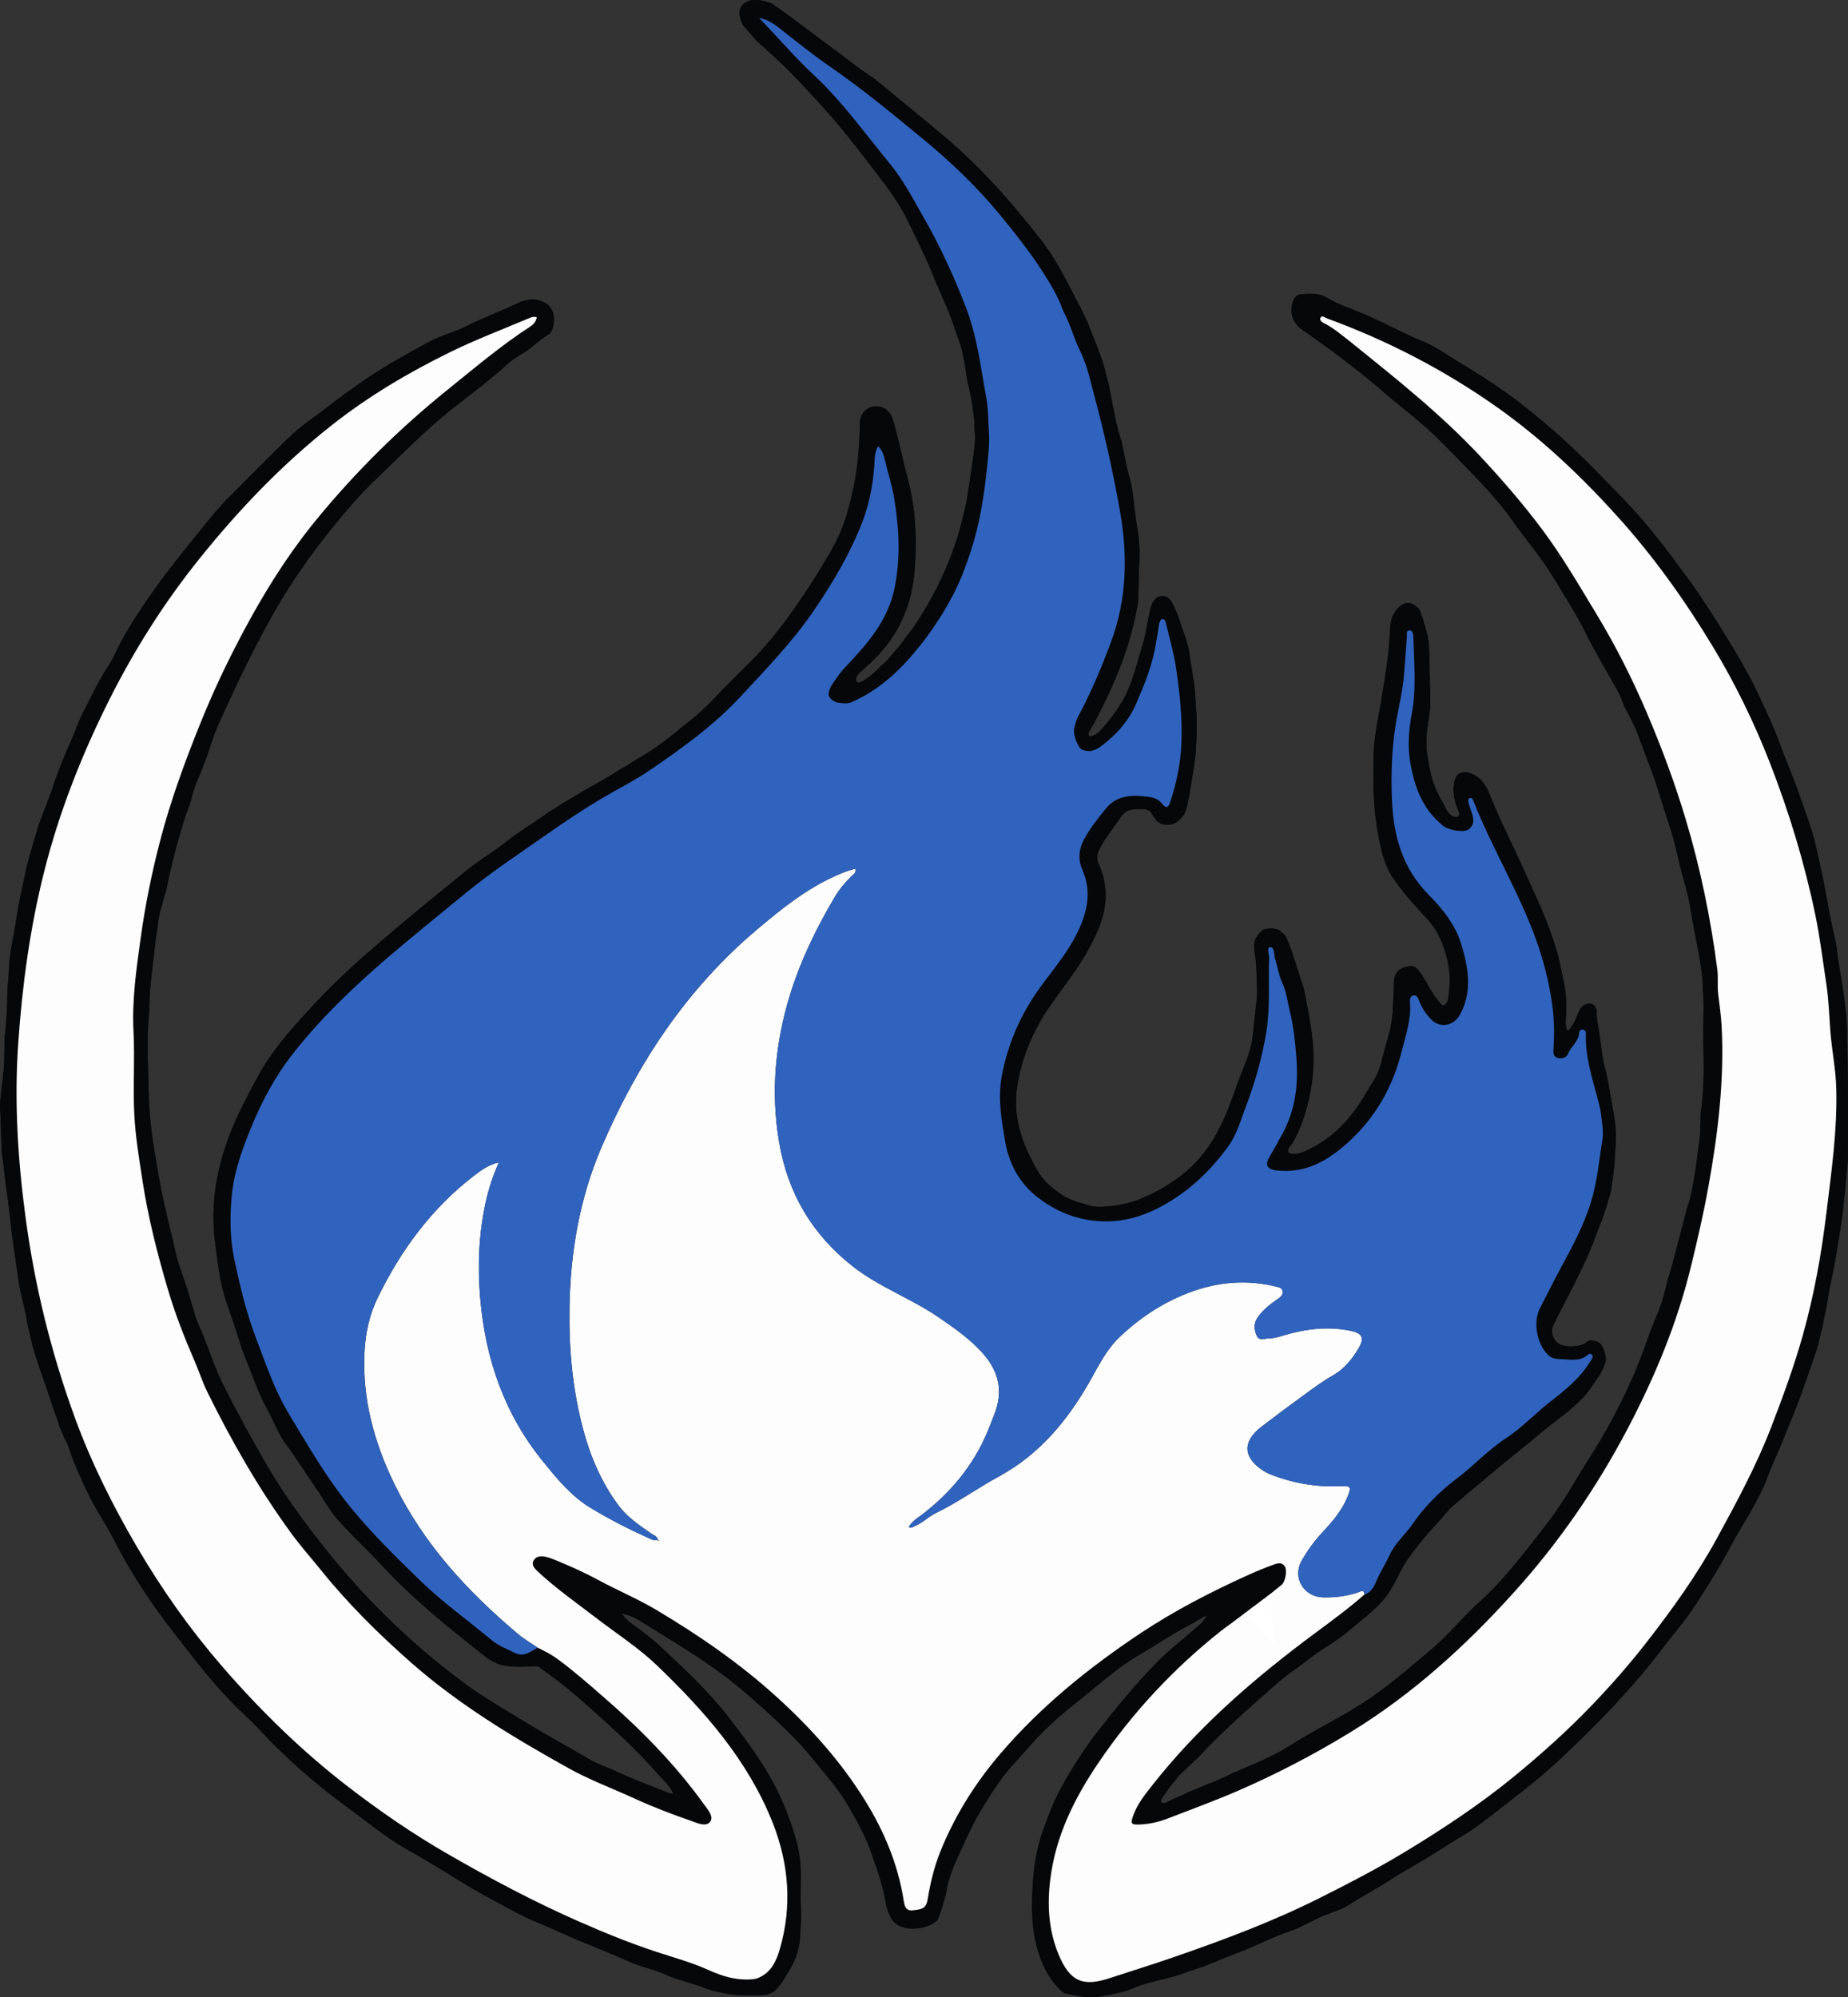 <?xml version="1.0" encoding="UTF-8"?>
<svg id="frontron" data-name="frontron" xmlns="http://www.w3.org/2000/svg" viewBox="0 0 1115.09 1205.31">
  <rect x="0" y="0" width="1115.09" height="1205.31" fill="#333333" stroke="none"/>
  <defs>
    <style>
      .cls-1 {
        fill: #3063be;
      }

      .cls-1, .cls-2, .cls-3, .cls-4, .cls-5 {
        stroke-width: 0px;
      }

      .cls-2 {
        fill: #000;
      }

      .cls-3 {
        fill: #fdfdfd;
      }

      .cls-4 {
        fill: #fff;
      }

      .cls-5 {
        fill: #060708;
      }
    </style>
  </defs>
  <g id="frontron">
    <g>
      <path class="cls-5" d="M1114.62,626.2l.02-.06c-.19-4.01-.36-8.01-.47-12.02-.63-5.94-1.4-11.87-2.25-17.78-1.23-8.48-2.99-16.94-3.84-25.47-.17-.97-.35-1.95-.54-2.92-1.24-5.36-2.48-10.72-3.51-16.13-1.47-7.73-2.74-15.49-4.37-23.2-1.54-7.3-3.2-14.58-4.84-21.86-.35-1.19-.72-2.37-1.01-3.58-2.67-8.35-5.65-16.62-8.56-24.89-3.71-10.58-8.27-20.85-12.07-31.4-3.22-8.94-7.45-17.45-11.36-26.02-5.69-12.46-12.74-24.36-19.87-36.1-7.43-12.22-15.19-24.29-23.61-35.84-12.16-16.67-24.61-33.2-39-48.03-15.6-16.07-31.1-32.31-48.44-46.58-7.25-5.97-14.48-12.02-22.16-17.4-9.45-6.63-19.2-12.86-29.11-18.77-7.01-4.18-13.56-9.12-21.26-12.25-2.8-1.14-5.72-2.3-8.5-3.64-8.43-4.07-16.82-8.22-25.35-12.07-7.83-3.54-16.3-5.95-23.57-10.37-5.4-3.29-10.45-2.47-15.78-2.26-2.47.1-4.14,2.03-4.99,4.39-2.29,6.33-.18,12.96,5.26,16.75,12.74,8.85,25.25,18.04,37.33,27.77,8.45,6.81,16.49,14.13,25,20.85,9.36,7.39,18.24,15.39,26.42,23.92,13.26,13.82,27.25,27.03,38.36,42.85,8.16,11.62,17.58,22.34,24.91,34.56,6.66,11.11,13.78,21.92,19.52,33.61,5.74,11.68,12.54,22.83,18.89,34.21,1.87,3.35,3.19,6.95,4.55,10.51.26.45.53.89.79,1.34,1.19,2.02,2.13,4.13,3.17,6.22.92,1.84,1.88,3.67,2.7,5.56.82,1.88,1.47,3.82,2.18,5.74,1.51,4.08,3.11,8.12,4.58,12.21.09.25.17.49.26.74,2.87,6.93,5.24,14.04,7.41,21.22,2.25,7.43,4.79,14.77,7.09,22.18,2.32,7.48,3.83,15.13,5.73,22.72.92,3.69,2.11,7.3,3.03,11,.2.82.39,1.64.58,2.46.52,1.84.94,3.7,1.3,5.61,1.05,5.71,1.95,11.45,3.06,17.15,1.12,5.75,2.28,11.5,3.23,17.28.82,4.97,1.63,10.03,1.92,15.07.07,1.3.09,2.63.02,3.96.69,5.74.56,11.55.41,17.32-.09,3.45-.19,6.89-.12,10.34.02.89.01,1.78-.01,2.66.47,14.44.65,28.93-1.41,43.17-.05.37-.1.73-.15,1.1,0,.67.01,1.35.01,2.02,0,2.05-.07,4.09-.25,6.12.04,1.59-.04,3.15-.14,4.54-.29,4.09-1.02,8.13-1.53,12.2-.85,6.75-1.84,13.49-3.12,20.18-.84,4.41-1.91,8.76-3.46,12.97-.36,1.43-.73,2.87-1.1,4.3-.67,2.6-1.21,5.27-2.05,7.82-.55,2.3-1.12,4.6-1.77,6.86-1.76,6.18-3.02,12.5-5.02,18.63-2.6,7.96-3.9,16.42-7.16,24.07-3.01,7.05-5.69,14.28-8.24,21.43-3.35,9.4-7.24,18.62-11.48,27.48-6.3,13.14-13.28,26.05-21.25,38.39-8.81,13.64-16.33,28.07-26.46,40.89-6.33,8.01-12.48,16.25-19.01,24.05-6.62,7.91-13.47,15.75-21.35,22.73-9.95,8.81-18.2,19.47-28.45,28.13-13.77,11.64-27.37,23.57-42.52,33.32-14.1,9.07-29.38,16.29-43.48,25.36-12.56,8.09-26.68,12.64-39.91,19.13-3.41,1.67-6.95,3.09-10.56,4.4-1.48.82-3.09,1.44-4.69,2.03-.9.4-1.8.79-2.72,1.14-1.05.4-2.1.82-3.14,1.24-.66.36-1.33.71-2.03,1.02-1.83.82-3.67,1.61-5.5,2.43-.03.02-.06.03-.09.05-.07.04-.13.05-.19.07-.5.22-1,.44-1.5.67-1.06.5-2.09,1.06-3.15,1.57-.17.08-.34.15-.51.22-.85.45-1.83.89-2.75.73-1.32-.23-1.4-1.55-.79-2.52,1.04-1.66,2.23-3.22,3.36-4.81,1.18-1.64,2.22-3.36,3.56-4.88.29-.32.6-.62.9-.93.38-.58.79-1.14,1.26-1.65,1.8-2.52,4.39-4.58,6.56-6.68,1.62-1.58,3.17-3.27,4.97-4.65.1-.08.21-.15.32-.23.44-.47.87-.93,1.31-1.4,11.94-12.91,25.02-24.72,38.21-36.35,6.44-5.68,12.77-11.63,19.83-16.44,6.24-4.25,11.8-9.34,18.38-13.27,8.86-5.29,16.79-12.22,24.77-18.87,5.32-4.43,10.39-9.15,14.28-15.16,4.01-6.2,6.52-13.21,10.72-19.22,5.75-8.23,12.23-15.9,19.11-23.22,2.72-2.89,4.99-6.29,7.99-8.84,14.29-12.13,28.58-24.28,43.24-35.95,6.65-5.3,12.96-11.02,19.77-16.1,6.59-4.91,15.44-11.92,19.96-18.68,7-10.49,5.81-7.47,9.33-15.74.53-1.59.31-3.18.01-4.84-.4-1.58-.83-3.14-1.57-4.63-.73-1.48-1.51-2.56-3.04-3.26-1.35-.62-2.81-.95-4.3-.95-.2.04-.41.08-.61.12-.17.03-.33.08-.5.12-.74.52-1.4.97-1.68,1.12-2.99,2.45-10.98,3-15.09,1.3-4.57-1.88-6.68-7.55-4.55-11.96,4.2-8.7,8.84-17.2,13.15-25.85,4.79-9.61,9.01-18.57,12.63-28.62,1.95-5.41,3.02-7.12,4.75-12.63.17-.76,1.92-5.39,2.1-6.15.84-3.61.99-3.28,1.93-6.87.32-1.21.41-3.15.67-4.38.03-.5.45-2.78.48-3.28.09-1.27.48-3.66.63-4.92.14-1.15.34-3.29.52-4.43,0-3.07.6-8.85.73-11.93.41-10.21-.65-15.38-2.31-24.63-1.69-9.39-2.12-13.74-4.55-23.07-1.36-5.25-2.18-13.8-3.02-19.34-1.07-7.05-1.6-6.86-1.68-13.92-.01-.06-.02-.11-.03-.17-.31-.87-.68-1.74-1.23-2.46-1.7-2.19-4.81-1.33-6.76-.03-1.82,1.22-2.32,3.06-3.31,5.13-.71,1.72-.26.62-1,2.32-1.21,2.8-1.45,3.1-3.07,5.69-3.46,5.55-3.31-3.9-3.2-4.81.6-4.73.35-8.66.19-12.63-.16-4.04-.93-7.9-1.74-11.85-.83-4-1.65-8-2.54-11.99-.81-3.62-3.36-11.76-5.56-17.65-4.76-13.12-7.84-18.77-13.42-31.47-4.63-10.56-9.82-20.96-14.67-31.46-3.6-7.8-6.56-14.59-9.75-22.58-.08-.1-1.84-2.8-1.92-2.9-1.93-2.34-2.67-3.18-5.28-4.77-2.41-1.46-5.66-2.59-8.47-1.68-3.47,1.13-4.15,5.38-4.5,8.54-.3,2.68.22,4.3.55,6.91.24.52.34,2.03.54,2.53.35.87.6,1.77.92,2.64.3.81.64,1.59.89,2.41.19.63.52,1.21.55,1.88.05,1.04-.65,1.9-1.71,1.95-.25.01-.52-.03-.79-.1-.17,0-.34-.03-.49-.05-.09-.02-.18-.04-.26-.07-.3-.11-.61-.24-.88-.42s-.54-.38-.78-.6c-.06-.05-.11-.12-.16-.17-.99-.61-1.71-1.47-2.32-2.49-.96-1.61-1.74-3.33-2.62-4.98-.86-1.62-1.97-3.13-2.61-4.86v-.02c-4.14-7.61-5.52-16.21-6.79-24.73-1.18-7.94.11-15.75,1.34-23.57.17-1.4.33-2.8.48-4.2v-.39c0-.68.07-1.37.1-2.05,0-.41-.02-.83-.03-1.24-.2-8.51-.32-17.01-.54-25.52-.08-3.25-.19-6.5-.36-9.74-.16-1.15-.34-2.29-.51-3.43-.56-2.2-1.21-4.37-1.75-6.57-.62-1.72-.32-2.01-2.73-8.57-.05-.11-.11-.22-.16-.33-.13-.28-.27-.57-.39-.86-.04-.07-.08-.14-.11-.22-.06-.13-.14-.26-.21-.38-1.87-2.05-4.31-3.94-7.25-3.65-2.99.29-5.42,2.6-7.02,4.99-.78,1.17-1.45,2.42-2.03,3.71-.11.44-.24.87-.36,1.3-.13.64-.27,1.27-.37,1.9-.08.52-.17,1.04-.25,1.56-.1,2.62-.34,4.31-.58,8.57-.63,11.03-2.61,21.99-4.31,32.93-1.95,12.54-5.06,24.94-5.3,37.67-.29,15.22-.21,30.36,2.55,45.56,1.76,9.71,3.7,19.28,8.96,27.27,6.05,9.19,13.75,17.38,21.22,25.55,6.33,6.92,9.65,15.45,11.76,23.93,1.9,7.62,1.81,16.06.46,24.16-.28,1.66-1.2,3.06-2.34,3.6-1.27.6-2.3-1.09-3.08-2.08-2.07-2.62-2.87-3.58-4.57-6.42-3.28-5.48-1.91-3.75-5.89-9.91-3.19-4.93-4.99-6.12-10.36-4.47-4.79,1.47-6.41,5.09-6.45,10.02-.04,5.99-.02,2.79-.33,9.78-.41,9.13-.6,13.78-3.39,23.21-1.39,4.71-2.93,11.11-4.21,15.8-1.83,6.7-5.48,11.27-8.87,17.14-7.85,13.59-18.13,25.44-32.06,32.72-3.82,1.99-10.2,5.45-14.44,3.37-1.84-1.92,1.37-4.73,1.87-5.56,5.6-9.22,9.19-21.21,11.14-31.78,3.75-20.3,1.09-36.1-2.9-55.89-.4-1.98-.76-3.99-1.15-6.01-1.72-5.25-3.41-10.51-5.08-15.78-.71-1.59-1.18-3.27-1.57-4.98-.95-3.04-2.59-6.78-3.73-9.8-.46-.82-.84-1.44-1.48-2.08-1.06-.99-2.18-1.94-3.33-2.82-1.85-.52-3.72-.87-5.7-.73-1.3.09-2.57.35-3.79.74-2.06,1.64-3.83,3.9-4.85,6.38-.37,1.64-.4,3.31-.41,4.98,0,.03.02.05.02.07,0,1.14.51,3.07.52,4.21.93,4.54.81,9.54,1.01,14.32.39,9.57.45,7.91-.81,19.06-.23,2.04-1.46,13.46-1.66,15.39-.75,7.38-4,15.37-6.89,22.41-2.76,6.72-5.28,14.86-8.01,21.61-6.04,14.91-13.51,27.71-26.09,38.16-7.06,5.86-15.79,11.15-24.34,14.83-6.05,2.61-10.82,4.07-17.74,4.99-3.75.49-10.06,1.33-14.27.33-1.17-.28-7.26-2.08-8.69-2.56-7.07-2.36-10.8-5.1-16.03-9.49-5.9-4.94-9.02-11.09-12.36-17.89-6.39-13.02-9.8-26.84-7.86-40.91,2.58-18.74,10.04-35.96,21.12-51.58,7.74-10.9,16.12-21.4,22.49-33.24,5.6-10.42,10.32-21.15,9.88-33.34-.21-5.83-1.45-11.52-3.86-16.85-1.24-2.75-1.67-5.43-.46-8.16,3.35-7.56,8.93-13.69,13.37-20.55.5-.76,1.02-1.38,1.58-1.88,1.36-1.93,4.51-2.84,6.59-3.02,2.01-.17,4.1-.33,6.11-.11,2.01.22,3.44.91,4.54,2.65,1.27,2,2.42,4.04,4.4,5.44.49.35,1.02.64,1.57.9.08.03.17.06.25.09.3.05.6.1.9.14,1.53.24,3.13.34,4.66.06,2.91-.55,5.21-2.87,7.04-5.07.18-.22.34-.45.51-.68.2-.37.41-.73.61-1.1.25-.66.5-1.33.75-1.98.08-.21.15-.41.22-.62.02-.07.04-.15.06-.22.92-3.54,1.51-7.18,2.15-10.78.69-3.86,1.33-7.73,1.93-11.61.55-3.61,1.08-7.24,1.5-10.88.19-3.63.33-7.26.53-10.9.45-8.37-.41-16.71-.86-25.08-.18-1.22-.32-2.43-.43-3.67-.15-1.61-.34-3.22-.63-4.81-.22-1.19-.42-2.36-.5-3.56-.01-.07-.02-.14-.03-.22-.08-.52-.14-1.04-.21-1.56-.23-1.19-.46-2.38-.65-3.58-.44-2.76-.78-5.53-1.25-8.28-.07-.42-.14-.85-.22-1.28-.66-2.74-1.41-5.46-2.34-8.15-.87-2.5-1.88-4.94-2.59-7.49-.19-.68-.38-1.36-.58-2.04-.43-1.04-.85-2.08-1.29-3.11-1.25-2.93-2.32-6.29-4.31-8.81-.95-1.2-2.17-2.12-3.72-2.28-1.66-.18-3.38.1-4.7,1.17-3.35,2.69-3.71,7.66-4.65,11.53-.03.11-.06.22-.09.34-.02.14-.05.27-.07.41-.13,1.02-.31,2-.55,3s-.41,2.01-.62,3.02c-.63,4.07-1.72,8.07-2.89,12.01-3.21,10.81-5.95,22.12-11.63,31.95-2.63,4.55-5.75,8.79-9.07,12.85-1.51,1.85-3.02,3.71-4.73,5.38-1.52,1.48-3.38,2.56-5.51,3.02-.41.09-.76-.36-.93-.63-.35-.77-.24-.82-.05-1.5.26-.94.68-1.49,1.16-2.38.57-1.06,1-1.59,1.56-2.6.25-.45.86-1.46,1.06-1.9,12.3-23.5,21.8-46.11,26.13-72.79.03-.54.05-1.08.05-1.63v-1.42s.02-.05.02-.08c.07-3.48.14-6.96.21-10.45.12-5.86.57-11.79.48-17.68,0-.07-.01-.14-.02-.22-.19-2.37-.26-4.74-.53-7.1-.55-4.7-1.61-9.32-2-14.03-.43-2.08-.65-4.2-.81-6.34-.17-1.31-.32-2.63-.46-3.95-.24-2.37-.63-4.72-1.07-7.06-.56-2.11-1.13-4.22-1.65-6.33-.74-2.99-1.49-5.98-2.02-9.02-.02-.09-.05-.18-.07-.27-.4-1.79-.76-3.59-1.11-5.4-.35-1.76-.7-3.52-1.1-5.27-.91-2.46-1.6-5.05-2.26-7.56-.87-3.3-1.59-6.64-2.25-9.98-1.17-5.91-2.18-11.84-3.44-17.73-.06-.19-.11-.38-.18-.56-.04-.1-.05-.19-.05-.28-1-3.42-1.71-6.94-2.76-10.34-2.42-7.85-5.62-15.36-8.6-22.97-3.08-7.85-7.32-15.14-11.13-22.64-5.3-10.43-11.04-20.69-18.17-29.85-14.92-19.17-30.8-37.58-48.8-54-6.45-5.89-13.23-11.43-19.92-17.05-5.57-4.67-11.24-9.24-16.89-13.82-6.01-4.88-11.71-10.24-18.14-14.49-8.29-5.48-15.87-11.85-23.91-17.64-9.46-6.81-18.55-14.13-28.08-20.83-2.18-1.53-4.34-3.07-6.51-4.6-.09-.04-.18-.07-.27-.11C462.68,1.13,460,.22,457.09,0h-.07c-1.3.03-2.59.08-3.89.14-1.05.27-2.07.62-3.01,1.13-1.41.77-2.39,1.95-3.11,3.37-.23.45-.47.89-.7,1.34-.41,3.02.6,6.23,1.89,9.02.62.69,1.24,1.39,1.84,2.1,1.26,1.49,2.51,3,3.85,4.44.47.5.93,1.01,1.37,1.53.1.07.2.16.24.25.04.09.11.17.16.26.21.26.43.51.62.78.14.13.28.26.4.41,0,0,.02.02.02.03,4.51,3.95,8.91,8.02,13.29,12.09,8.19,7.6,15.73,15.91,23.3,24.14,6.04,6.57,11.88,13.34,17.49,20.28,7.37,9.12,14.47,18.44,21.59,27.76,5.9,7.73,11.45,15.98,15.57,24.53,5.06,10.5,10.46,20.95,14.81,31.9,4.7,11.83,10.56,23.24,14.27,35.45.91,3,2.4,6.07,3.04,9.04.45,1.23.72,2.5.89,3.78.78,2.95,1.19,6.03,1.7,9,.34,1.96.54,3.94.9,5.89.08.45.17.89.25,1.33.1.53.18,1.05.26,1.58.03.11.06.21.09.32.03.13.05.26.08.39.2.63.4,1.27.54,1.92.32,1.44.6,2.89.87,4.35.54,2.94,1.12,5.88,1.48,8.84.37,2.98.84,5.98.91,8.98v.81c.06.75.09,1.5.1,2.25.72,6.66-.51,13.48-1.4,20.07-.54,4.02-1.13,8.04-1.76,12.05-.35,2.24-.67,4.5-1.07,6.74-.69,6.14-2.57,12.18-3.98,18.12-1.81,7.65-4.52,15.31-7.57,22.79-5.88,14.41-13.16,27.92-22.04,40.58-1.27,1.81-2.66,3.53-4.09,5.21-.18.27-.35.55-.54.82-.32.53-.66,1.04-1.01,1.55-.07.1-.14.18-.23.24-.63.96-1.42,1.84-2.09,2.67-1.39,1.71-2.89,3.32-4.29,5.02-1.35,1.63-2.71,3.26-4.27,4.7-.63.58-1.29,1.11-1.98,1.61-1.4,1.6-2.85,3.16-4.51,4.49-.96.77-1.89,1.74-2.98,2.37-.92.76-1.9,1.44-2.9,2.08-1.19.76-4.38,2.6-4.86.07-.34-1.82,1.3-3.7,2.44-4.87.91-.93,1.97-1.69,2.93-2.57.02-.02.03-.03.05-.05.47-.54.96-1.06,1.49-1.52.65-.57,1.36-1.09,2.03-1.65.81-.88,1.63-1.74,2.48-2.58,14.75-14.68,22.25-32.85,23.91-53.14,1.53-18.69.59-37.55-4.28-55.75-3.12-11.64-5.35-23.49-8.79-35.04-1.69-5.67-5.99-8.82-11.47-8.13-4.7.59-8.55,4.94-8.55,10.1-.02,19.53-2.66,38.57-8.55,57.3-2.26,7.16-5.39,13.75-9,20.08-6.28,11-13.08,21.69-20.32,32.14-7.56,10.91-15.55,21.36-24.66,30.94-4.84,5.09-9.93,9.94-14.91,14.9-2,2.07-3.93,4.19-6.04,6.17-.58.62-1.17,1.23-1.75,1.86-6.4,6.94-13.24,13.28-20.73,18.91-.27.21-.54.41-.81.62-.3.23-.59.46-.89.7-1.29,1.07-2.57,2.16-3.81,3.29-.1.09-.21.15-.32.18-.5.4-1,.82-1.51,1.21-.49.38-.98.8-1.48,1.2-.02.02-.04.03-.06.05-3.5,2.72-7.09,5.35-10.76,7.83-3.74,2.53-7.75,4.59-11.52,7.05-2.34,1.53-4.71,3.03-7.17,4.36-6.99,4.47-14.21,8.6-21.52,12.56-3.58,2.24-7.24,4.35-10.87,6.52-3.11,1.86-6.12,3.87-9.2,5.78-.63.39-1.28.76-1.92,1.14-8.26,6.09-17.23,11.16-25.25,17.61-7.93,6.38-16.97,11.51-24.75,17.95-7.11,5.88-14.39,11.67-21.52,17.52-13.8,11.34-27.49,22.82-40.87,34.6-11.62,10.24-22.66,21.18-33.18,32.65-10.98,11.97-21.53,23.99-29.4,38.42-6.54,11.99-12.97,24.07-17.78,36.76-7.91,20.83-11.4,42.57-8.35,64.91,1.61,11.8,2.8,23.71,6.68,35.09,2.78,8.15,5.71,16.26,8.18,24.5,2.01,6.71,4.92,13.12,7.39,19.61,2.56,6.75,5.24,13.67,8.83,20.11,4.07,7.3,6.93,15.44,11.89,22.04,6.56,8.74,12.16,18.06,18.41,26.97,3.77,5.38,6.85,11.44,10.96,16.31,8.75,10.38,19.01,19.46,28.24,29.5,6.92,7.52,14.25,14.67,21.93,21.53,13.78,12.31,27.06,22.99,41.62,34.31.05.04.11.09.17.13h.02c.27.2.64.52.95.66.15.06.64.44.79.49l.18.1c1,.54,2.01,1.07,3.17,1.63,3.09,1.48,6.61,1.82,10.02,2.14,3.39.32,6.73.13,10.13-.02,1.52-.07,3.11-.2,4.63-.08.87.07,1.64.5,2.15,1.16.09.07.19.13.29.2,10.11,6.93,19.55,14.8,28.64,22.92,14.58,13.01,29.19,26.08,42,40.91,3.08,3.56,7.11,6.57,9.07,11.7-1.27-.18-1.95-.15-2.54-.39-10.76-4.33-21.71-8.28-32.17-13.23-5.43-2.57-11.2-4.36-16.4-7.44-13.3-7.85-26.88-15.16-40.06-23.28-11.46-7.06-23.13-13.7-34.01-21.71-17.46-12.85-33.82-26.86-49.24-42.12-20.89-20.67-39.32-43.25-56.22-67.26-9.2-13.07-17.01-26.86-24.71-40.77-5.24-9.47-10.35-19.02-15.24-28.68-2.78-5.49-5.27-11.16-7.41-16.92-1.69-4.55-3.43-9.07-5.13-13.61-1.5-3.99-3.62-7.7-4.9-11.75-2.61-8.24-4.73-16.65-7.71-24.75-2-5.44-3.74-11.09-4.95-16.57-2.27-10.26-5-20.45-7.18-30.73-2.05-9.64-3.6-19.51-5.25-29.12-2.1-12.22-3.23-24.97-3.47-37.4-.31-15.72-1.27-31.47.45-47.28.03-4.38.16-8.74.54-13.11.81-9.15,2.01-18.24,3.07-27.37.31-2.68.63-5.4,1.25-8.05.05-.65.12-1.31.18-1.96.09-1.66.31-3.31.68-4.93.18-1.04.38-2.07.61-3.1.43-1.91.97-3.79,1.65-5.61.22-1.76.74-3.48,1.3-5.16.3-.89.58-1.79.87-2.68,2.12-11.22,4.92-22.32,8.08-33.29,1.6-5.56,3.21-11.11,5.31-16.51.1-.26.22-.52.33-.77.19-.74.43-1.46.69-2.16,0-.06.02-.12.04-.18.17-.69.4-1.36.67-2.01.83-4.03,2.2-7.92,3.67-11.43,3.15-7.51,6.08-15.17,8.5-22.83,3.02-9.58,7.61-18.46,11.69-27.4,7.47-16.42,15.66-32.59,24.44-48.43,5.34-9.64,11.17-18.91,17.36-27.98,6.8-9.96,14.11-19.54,21.77-28.89,7.24-8.83,14.7-17.51,22.89-25.34,16.26-15.55,31.86-31.8,49.78-45.66,10.43-8.06,21-16.09,30.76-25,4.58-4.18,10.29-6.49,14.88-10.43,3.14-2.69,6.29-5.21,9.82-7.42.25-.16.47-.33.71-.5.16-.17.32-.34.47-.52.15-.19.31-.37.46-.56h.01s0-.02.02-.04c.05-.06.09-.13.14-.19.08-.11.15-.22.23-.33,1.87-5.26,2.17-11.55-2.14-15.46-3.33-3.02-8.11-3.98-12.46-3.19-1.32.24-2.64.59-3.95.99-10.62,5.31-21.9,9.21-32.47,14.6-7.59,3.87-15.93,5.77-23.46,9.92-12.69,6.99-25.46,13.85-37.39,22.03-7.61,5.21-15.16,10.57-22.45,16.3-7.78,6.12-16.24,11.46-23.39,18.32-12.29,11.79-24.15,24.03-36.23,36.04-8.23,8.19-15.32,17.35-22.59,26.35-9.97,12.34-19.83,24.77-28.69,37.96-5.4,8.04-10.7,16.13-15.22,24.74-2.29,4.37-4.08,9.05-6.81,13.12-6.19,9.21-10.7,19.29-15.8,29.07-2.72,5.21-4.45,10.87-6.84,16.15-4.44,9.79-8.39,19.78-11.73,29.91-2.88,8.75-6.87,17.06-9.37,25.91-2.41,8.54-5.3,17-6.97,25.69-1.52,7.91-3.61,15.67-4.72,23.74-1.16,8.37-3.02,16.64-4.25,25.01-.07.91-.26,1.8-.33,2.72-.1,1.16-.09,2.34-.15,3.51-.09,1.74-.22,3.49-.39,5.23,0,1.81-.16,3.61-.38,5.41.02,1.23-.1,2.46-.29,3.69,0,.31-.01.62-.03.93-.04,4.46-.16,8.91-.41,13.36-.29,4.97-.73,9.93-1.29,14.89-.16,4.22-.11,8.43-.2,12.65-.09,4.17-.47,8.31-.97,12.45-.5,4.16-1.07,8.31-1.36,12.49-.09,1.36-.14,2.72-.24,4.07.12,1.64.3,3.27.36,4.91.06,1.7.06,3.41.01,5.11.17,3.22.34,6.44.45,9.67.08,2.4.14,4.8.2,7.21.08.69.18,1.38.28,2.07v.04c.34,1.55.54,3.11.71,4.68.11.8.2,1.6.26,2.4.37,3.51.78,7.01,1.25,10.51.96,7.23,2.08,14.45,2.76,21.72.68,7.26,1.75,14.48,2.84,21.69.82,5.49,1.65,10.97,2.32,16.48,1.07,5.52,2.48,10.96,3.7,16.44.5,2.23.92,4.49,1.18,6.77.85,3.46,1.63,6.96,2.44,10.42,2.29,9.86,5.93,19.42,9.25,29.02,2.23,6.44,4.23,13.01,6.67,19.3.42,1.09.68,2.25.91,3.42.2.46.4.93.61,1.39.64,1.35,1.24,2.71,1.79,4.11.38.98.76,1.96,1.12,2.94,2.25,3.33,3.01,7.27,4.37,10.82,2.7,7.04,5.89,13.8,9.04,20.61,4.02,8.71,9.41,16.64,13.99,24.99,3.86,7.03,7.45,14.28,11.57,21.15,7.79,12.98,16.28,25.54,25.59,37.51,12.79,16.46,25.27,33.18,40.3,47.76,3.93,3.81,8.02,7.47,11.73,11.48,16,17.28,33.56,32.81,52.52,46.72,12.34,9.06,24.1,18.93,37.48,26.55,10.72,6.1,21.33,12.39,31.75,18.97,7.77,4.91,15.83,9.27,23.91,13.6,7.32,3.93,14.59,8.09,22.27,11.17,9.14,3.66,17.94,8.03,27.03,11.77,9.63,3.95,19.32,7.77,28.8,12.06,7.82,3.54,16.36,4.94,24.12,8.73,3.43,1.67,7.4,2.45,11.1,3.68,3.99,1.33,8.08,2.38,11.84,4.09,3.42,1.22,7.02,1.93,10.57,2.65,3.73.75,7.44,1.18,11.25,1.22,3.68.04,7.39.13,11.08-.06,1.29-.07,2.59-.18,3.88-.37.04-.02.08-.03.12-.05.78-.35,1.55-.72,2.3-1.11.35-.18.8-.37,1.21-.6,4.3-3.61,6.88-8.83,9.79-13.61,3.23-5.3,4.98-10.91,5.87-16.7,0-.15.01-.31.02-.46.21-4.65.63-9.28.78-13.93-.02-1.3-.06-2.59-.11-3.9-.28-7.15-.19-14.33-.06-21.49.25-14.24-4.13-27.15-9.32-40.3-8.14-20.63-21.05-38.1-34.32-55.24-12.07-15.59-26.58-29.15-41.06-42.6-5.36-4.97-11.18-9.31-17.06-13.58-2.27-1.65-4.28-3.41-6.31-6.33,7.78,1.37,13.23,5.86,19.03,9.36,4.74,2.86,9.42,5.87,14.15,8.78,15.57,9.56,30.55,19.92,44.31,32.08,13.76,12.15,27.35,24.3,38.91,38.74,6.92,8.64,14.37,16.9,19.95,26.45,5.19,8.89,10.33,18.02,13.8,27.65,3.89,10.8,7.64,21.79,9.56,33.24.41,2.43,1.51,4.67,2.55,6.96,4.41,9.69,21.92,7.98,28,1.93.02-.02.05-.07.07-.09.07-.09.14-.19.21-.28.1-.14.19-.3.27-.45.43-1.02.85-2.05,1.23-3.09,1.53-4.1,2.37-8.38,3.71-12.53,1.68-12,7.34-22.29,12.22-33.12,5.58-12.4,12.64-23.77,20.33-34.79,4.51-6.47,10.24-12.09,15.4-18.11,9.07-10.59,19.29-20.18,30.17-28.66,12.32-9.61,23.7-20.46,37.37-28.49,10.63-6.25,20.87-13.26,31.82-18.98,3.08-1.61,6.01-3.58,9.93-5.65-1.61,4.19-4.53,5.91-6.85,8.01-7.61,6.87-15.92,13.04-23.06,20.35-12.82,13.13-24.5,27.28-35.79,41.79-7.93,10.19-14.82,21-21.11,32.16-4.87,8.63-8.5,17.9-11.88,27.34-5.56,15.54-6.69,31.4-6.69,47.55,0,9.78,1.49,19.5,4.59,28.65,2.81,8.3,7.36,15.79,13.95,21.72.02.01.04.02.05.03.24.14.49.27.74.39.2.1.4.2.6.3.83.21,1.69.36,2.52.52,1.44.29,2.88.57,4.33.84,2.05.37,4.11.69,6.18.9.97.01,1.94.02,2.9.03h2.25c.18-.03.37-.04.55-.05,6.3-1.02,12.57-2.22,18.71-3.93.02-.01.05-.02.07-.04.99-.47,2.04-.76,3.04-1.18.11-.05.23-.12.34-.17,6.06-2.6,12.68-4.2,19.16-5.7,1.52-.49,3.07-.91,4.63-1.25.51-.11,1-.23,1.5-.36.55-.17,1.09-.35,1.63-.53.46-.18.92-.35,1.39-.47,3.28-1.13,6.51-2.36,9.81-3.39,8.27-2.6,16.14-6.45,24.3-9.42,10.96-3.99,21.19-9.67,32.3-13.35,7.11-2.35,13.47-6.63,20.5-9.4,5.29-2.08,10.99-3.79,15.62-6.81,8-5.24,16.5-9.58,24.49-14.79,8.67-5.66,17.9-10.4,26.62-16.04,6.52-4.21,13.33-8.36,19.98-12.44,5.75-3.53,11.28-8,16.76-12.25,13.31-10.32,26.81-20.52,39.03-32.04,21.59-20.36,42.47-41.49,60.51-65.2,7.09-9.32,14.91-18.17,21.23-27.98,7.27-11.28,14.48-22.63,20.8-34.57,7.57-14.29,17.13-27.47,22.79-42.86,2.91-7.89,6.62-15.16,9.81-23.36,3.19-8.2,6.93-16.77,10.04-25.36,3.3-9.12,6.42-18.28,9.6-27.44.77-2.23,1.19-4.76,1.79-7.01.02-.12.04-.23.07-.35.09-.36.19-.72.29-1.07.41-2.4,1.3-4.53,1.68-6.92.66-4.19,1.62-8.3,2.54-12.43.51-3.54,1.02-7.08,1.72-10.58,1.24-6.29,2.74-12.5,3.72-18.85.99-6.42,2.14-12.81,3.09-19.23.97-6.59,1.69-13.21,2.32-19.85.31-3.25.59-6.5.86-9.76.12-1.5.25-2.98.51-4.46.02-.1.25-4.54.27-4.64.34-25.98.04-47.61-.32-73.58ZM795.19,190.95v-.02c.06-.1.11-.2.16-.29,0,0,.02,0,.03,0,0,0-.01,0-.02,0h0c-.05.1-.1.2-.15.3h.59s0,0,0,.01h-.6ZM796.89,193.47c.5.74,1.51,1.31,2.29,1.71,5.84,2.97,10.69,7.3,15.83,11.22,0,0-.01,0-.02.02-5.12-3.91-9.95-8.22-15.77-11.17-.81-.41-1.85-1-2.33-1.77ZM930.64,319.66c-11.47-15.35-23.97-29.78-37.03-43.82-23.93-25.71-51.33-47.39-78.53-69.34l-.03-.04s-.01-.01-.02-.02c.19-.18.29-.27.29-.28.07-.05,0,.03-.28.28,27.2,21.95,54.6,43.63,78.53,69.34,13.06,14.04,25.56,28.47,37.03,43.82,3.04,4.07,5.95,8.21,8.77,12.42-2.81-4.18-5.71-8.31-8.73-12.36ZM793.81,985.47c-36.35,26.95-70.46,56.3-98.55,92.08-4.41,5.62-8.95,11.25-11.4,18.09-.91,2.53-1.23,3.95-.69,4.72-.59-.75-.28-2.18.65-4.78,2.45-6.84,6.99-12.47,11.4-18.09,28.09-35.78,62.2-65.13,98.55-92.08,10.06-7.45,20.17-14.84,29.57-23.14,0,0,0,0,0,0l.04.06c-9.4,8.3-19.51,15.69-29.57,23.14ZM515.13,527.59c-.45.44-.96.8-1.37,1.21,0,0,.02-.02.02-.02.4-.4.9-.76,1.34-1.18ZM513.63,528.93c-2.32,2.32-4.52,4.74-6.5,7.32,1.97-2.59,4.17-5.01,6.5-7.32ZM576.23,895.53c-5.37,6.18-11.38,11.86-17.99,17.12-2.57,2.05-5.46,3.76-7.8,6.16,2.34-2.42,5.25-4.14,7.83-6.19,6.59-5.25,12.6-10.93,17.96-17.09ZM437.89,578.3c-32.65,32.64-56.72,71.45-75.02,114.23-13.11,30.65-18.68,63.06-19.24,96.36-.42,24.94,1.78,49.61,8.24,73.74,4.4,16.48,11.02,32.01,21.3,45.83,5.29,7.12,12.46,11.92,19.55,16.9,1.55,1.08,3.75,1.58,4.19,3.88-.01,0-.02,0-.04.01-.45-2.28-2.66-2.78-4.19-3.86-7.09-4.98-14.26-9.78-19.55-16.9-10.27-13.82-16.89-29.36-21.3-45.83-6.46-24.14-8.66-48.8-8.24-73.74.56-33.29,6.12-65.7,19.24-96.36,18.31-42.79,42.39-81.61,75.05-114.26ZM397.66,929.66l-.65-.3s0-.02,0-.02l.67.31s-.01,0-.02.02ZM312.58,986.2c-30.16-25.4-56.6-53.91-74.21-89.71-12.6-25.62-20.02-52.42-18.42-81.28.62-11.08,3.02-21.85,7.8-31.72,10.5-21.68,23.62-41.38,40.37-58.2-16.74,16.82-29.85,36.5-40.34,58.17-4.78,9.87-7.19,20.64-7.8,31.72-1.6,28.86,5.82,55.65,18.42,81.28,17.61,35.8,44.05,64.31,74.21,89.71,3.66,3.09,7.89,5.5,11.85,8.22,0,0,0,0,0,0-.01,0-.03.02-.04.02-3.97-2.73-8.19-5.14-11.84-8.22ZM772.71,782.6c-.29.29-.62.57-.96.83-1.45,1.11-3.02,2.07-4.47,3.19-2.07,1.61-4.03,3.31-5.78,5.22,1.76-1.92,3.74-3.64,5.81-5.25,1.44-1.12,3.01-2.08,4.47-3.19.33-.25.65-.52.93-.8ZM761.32,860.91c8.52-6.54,17.17-12.97,25.88-19.29,5.54-4.02,11.07-8.16,17.02-11.5,2.62-1.47,4.9-3.22,6.94-5.18-2.05,1.97-4.34,3.73-6.97,5.21-5.95,3.34-11.48,7.48-17.02,11.5-8.71,6.32-17.35,12.75-25.88,19.29-1.82,1.4-3.35,2.81-4.59,4.23,1.25-1.43,2.79-2.85,4.62-4.26ZM789.69,935.09c2.36-3.43,4.98-6.68,7.82-9.8-2.83,3.12-5.46,6.37-7.82,9.8ZM764.48,963.34s.02,0,.04,0l-1.58,1.19s0-.02,0-.02l1.54-1.17ZM761.48,965.64l-4.78,3.6,4.75-3.6s.02,0,.03,0ZM747.11,976.49l-.2.17s0-.01,0-.02l.2-.15ZM745.84,977.46s0,0,0,0c0,0,0,0,0,.01h0s-.04-.02-.04-.02c.02,0,.02,0,.04,0ZM737.9,983.36s0,0,.02,0c0,0,.02-.01.03-.02h.02c0,.17-.04.32-.09.44l.02-.42h0s0,0,0,0c0,0,0,0,0,0h0ZM838.68,938.19c-2.62,5.68-6.16,10.94-8.51,16.79-.83,2.05-1.89,3.91-3.43,5.32,1.52-1.41,2.58-3.25,3.4-5.29,2.35-5.85,5.89-11.11,8.51-16.79,3.3-7.15,9.32-12.08,13.61-18.35,3.67-5.36,7.79-10.31,12.27-14.88-4.46,4.56-8.58,9.5-12.24,14.85-4.29,6.27-10.31,11.2-13.61,18.35ZM959.9,725.84c-4.44,14.32-11.63,27.35-18.68,40.42-4.12,7.63-7.9,15.41-11.91,23.09-4.44,8.51-1.96,21.63,4.79,28.31,2.67,2.64,5.7,2.43,8.77,2.6,5.22.29,10.61,1.31,15.18-2.58.74-.63,1.96-1.07,2.65-.01,1.05,1.61-.39,2.69-1.14,3.95-2.66,4.46-5.91,8.33-9.48,11.88,3.56-3.54,6.79-7.4,9.45-11.85.75-1.26,2.19-2.34,1.14-3.95-.69-1.06-1.91-.62-2.65.01-4.56,3.89-9.96,2.87-15.18,2.58-3.07-.17-6.1.04-8.77-2.6-6.75-6.68-9.23-19.8-4.79-28.31,4.01-7.68,7.79-15.46,11.91-23.09,7.05-13.07,14.24-26.1,18.68-40.42,3.92-12.63,5.08-25.73,7.08-38.69.07-.44.1-.89.14-1.34-.01.43-.04.87-.11,1.31-2,12.96-3.16,26.06-7.08,38.69ZM955.19,621.34c1.4.22,1.83,1.42,1.78,2.63-.46,10.05,2.12,19.64,4.37,29.28-2.48-9.25-4.85-19.51-4.4-29.25.05-1.21-.38-2.41-1.78-2.63-.72-.12-1.27.09-1.66.48.38-.4.94-.63,1.69-.51ZM886.67,481.7c1.43-.69,2.04.63,2.47,1.73,11.27,28.6,27.49,54.97,37.88,83.95,4.21,11.73,7.25,23.73,9.22,36.13,1.59,10,1.78,19.81,1.15,29.78-.14,2.26.1,4.57,2.77,5.2,1.85.43,3.78.07,5.01-1.09-1.24,1.18-3.18,1.55-5.04,1.12-2.67-.62-2.91-2.94-2.77-5.2.63-9.97.44-19.78-1.15-29.78-1.97-12.4-5.01-24.4-9.22-36.13-10.39-28.98-26.61-55.35-37.88-83.95-.43-1.1-1.04-2.42-2.47-1.73-.12.06-.22.13-.31.2.09-.09.2-.17.34-.23ZM850.33,380.45c2.14-.18,2.44,2.04,2.48,3.65.44,15.48,1.97,31.14-.88,46.37-1.93,10.34-2.65,20.41-.81,30.52,2.44,13.37,6.87,26.04,17.53,35.48.75.66,1.45,1.39,2.25,1.97,4.05,2.89,12.98,4.2,15.68,1.78,2.73-2.45,2.57-5.24,1.96-8.07.75,2.84.81,5.59-1.99,8.11-2.7,2.42-11.63,1.11-15.68-1.78-.8-.58-1.5-1.31-2.25-1.97-10.66-9.44-15.09-22.11-17.53-35.48-1.84-10.11-1.12-20.18.81-30.52,2.85-15.23,1.32-30.89.88-46.37-.04-1.61-.34-3.83-2.48-3.65-.5.04-.82.21-1.04.45.22-.27.55-.45,1.07-.49ZM852.8,600.75c2.23-.44,2.99,1.71,3.63,3.4,1.54,4.1,3.98,7.69,6.9,10.79,5.21,5.53,12.88,4.47,16.98-1.52-4.1,6.03-11.79,7.1-17.01,1.56-2.92-3.1-5.36-6.69-6.9-10.79-.64-1.69-1.4-3.84-3.63-3.4-.68.14-1.14.51-1.46,1,.32-.52.8-.9,1.49-1.04ZM814.44,688.5c5.07-4.68,9.53-9.71,13.44-15.05-3.92,5.36-8.39,10.4-13.47,15.09-12.55,11.59-26.18,19.89-44.21,17.82-4.78-.55-7.03-2.79-4.76-7.06.03-.06.06-.11.09-.17-.02.04-.04.09-.06.13-2.27,4.27-.02,6.51,4.76,7.06,18.03,2.07,31.66-6.23,44.21-17.82ZM773.81,593.17c2.45,5.3,3.13,11.42,4.54,17.19,2.29,9.36,3.27,18.86,3.97,28.49.14,1.95.22,3.9.24,5.86-.05-1.93-.14-3.87-.28-5.83-.7-9.63-1.68-19.13-3.97-28.49-1.41-5.77-2.09-11.89-4.54-17.19-2.29-4.94-2.96-10.13-4.57-15.14-.33-1.03-.28-2.97-.68-4.45.47,1.35.36,3.3.72,4.42,1.61,5.01,2.28,10.2,4.57,15.14ZM667.18,488.11c-4.89,6.08-9.78,12.12-13.38,19.14-2.98,5.79-3.22,11.85-.77,17.37,6.12,13.79,2.96,26.38-3.31,38.99-5.88,11.84-14.46,21.74-22.12,32.34-11.43,15.81-19.13,33.07-22.95,52.64-2.75,14.05-.31,27.2,1.91,40.33,2.18,12.93,8.49,24.94,19.26,33.38,7.71,6.04,16.36,10.61,26.11,12.95,22.2,5.31,41.32-1.18,59.53-13.76,1.48-1.03,2.93-2.08,4.35-3.17-1.43,1.1-2.89,2.16-4.39,3.2-18.21,12.58-37.33,19.07-59.53,13.76-9.75-2.34-18.4-6.91-26.11-12.95-10.77-8.44-17.08-20.45-19.26-33.38-2.22-13.13-4.66-26.28-1.91-40.33,3.82-19.57,11.52-36.83,22.95-52.64,7.66-10.6,16.24-20.5,22.12-32.34,6.27-12.61,9.43-25.2,3.31-38.99-2.45-5.52-2.21-11.58.77-17.37,3.6-7.02,8.49-13.06,13.38-19.14,1.3-1.62,2.69-2.92,4.14-3.97-1.44,1.04-2.81,2.34-4.1,3.94ZM675.21,807.25c-7.24,6.98-11.87,16-16.72,24.72-5.75,10.32-12.17,20.06-19.53,28.88,7.35-8.82,13.75-18.54,19.5-28.85,4.86-8.73,9.5-17.78,16.75-24.75h0ZM701.25,373.61c1.46-.12,1.99,1.14,2.26,2.25,2.13,9.02,4.78,17.96,6.13,27.09,2.24,15.13,3.91,30.35,3.27,45.73-.5,11.88-2.85,23.38-6.54,34.63-.66,2.02-1.22,3.19-1.89,3.57.65-.41,1.2-1.56,1.85-3.54,3.69-11.25,6.04-22.75,6.54-34.63.64-15.38-1.03-30.6-3.27-45.73-1.35-9.13-4-18.07-6.13-27.09-.27-1.11-.8-2.37-2.26-2.25-.45.04-.87.57-1.2,1.2.13-.63.54-1.17,1.24-1.23ZM664.31,450.41s-.01.01-.02.02c-3.58,2.67-7.45,3.82-11.63,1.88-.95-.44-2.37-2.67-3.38-5.35,1.16,2.59,2.52,4.91,3.42,5.32,4.17,1.94,8.04.79,11.61-1.87ZM675.68,307.56c4.85,26.98,4.49,53.84-5.36,80.15-5.14,13.73-10.69,27.18-17.39,40.2-.21.4-.44.82-.68,1.24.21-.4.43-.8.64-1.21,6.7-13.02,12.25-26.47,17.39-40.2,9.85-26.31,10.21-53.17,5.36-80.15-4.26-23.71-9.49-47.28-15.8-70.58-.37-1.35-.81-3.1-1.3-4.99.51,1.88.97,3.61,1.34,4.97,6.31,23.3,11.54,46.87,15.8,70.58ZM654.74,218.95c-.12-.3-.23-.58-.34-.84-.96-2.58-1.78-4.45-2.56-6.14.76,1.54,1.56,3.23,2.6,6.11.1.27.2.56.3.87ZM649.59,207.07c-.44-1.03-.89-2.15-1.36-3.48-.17-.46-.32-.89-.48-1.33.4.98.79,1.97,1.15,2.97.24.68.47,1.28.69,1.84ZM469.61,16.44c10.38,8.06,20.57,16.39,31.4,23.85,19.21,13.23,37.19,28.09,55.15,42.89,16.65,13.72,32.41,28.49,46.28,45.29,9.55,11.57,18.88,23.22,26.95,35.84,4.64,7.25,9.08,14.62,11.98,22.85.05.14.11.28.16.43-.07-.14-.13-.26-.2-.4-2.9-8.23-7.34-15.6-11.98-22.85-8.07-12.62-17.4-24.27-26.95-35.84-13.87-16.8-29.63-31.57-46.28-45.29-17.96-14.8-35.94-29.66-55.15-42.89-10.83-7.46-21.02-15.79-31.4-23.85-3.32-2.58-6.98-4.88-11.38-5.55-.01-.02-.03-.03-.04-.05,4.43.66,8.12,2.97,11.46,5.57ZM531.46,413.44c-5.64,4.24-11.78,7.88-18.57,10.71-.02,0-.04,0-.06,0,.03-.01.07-.03.1-.04,6.77-2.83,12.9-6.45,18.53-10.68ZM533.94,277.46c1.88,7.87,4.4,15.59,5.71,23.61,2.93,17.98,3.88,35.83.12,53.97-4.01,19.34-16.08,33.18-28.93,46.77-.43.45-.85.9-1.28,1.35.37-.41.78-.84,1.24-1.32,12.85-13.59,24.92-27.43,28.93-46.77,3.76-18.14,2.81-35.99-.12-53.97-1.31-8.02-3.83-15.74-5.71-23.61-.76-3.18-1.59-5.9-4.05-8.19,0-.02.02-.03.02-.05,2.48,2.3,3.31,5.02,4.07,8.21ZM330.47,503.16c10.74-7.55,21.74-14.83,32.92-21.49,9.35-5.56,19.27-10.41,28.3-16.57,7.31-4.99,14.58-10.03,21.67-15.31-7.1,5.29-14.39,10.34-21.71,15.34-9.03,6.16-18.95,11.01-28.3,16.57-11.18,6.66-22.18,13.94-32.92,21.49-12.44,8.75-25.12,17.19-37.28,26.29,12.17-9.11,24.86-17.56,37.32-26.32ZM323.88,191.48c-.36,2.63-2.17,4.47-4.05,5.69-17.72,11.49-33.76,25.15-50.15,38.37-28.86,23.27-55.08,49.21-78.59,77.86-19.85,24.19-35.78,50.9-49.95,78.72-7.59,14.91-14.52,30.15-20.74,45.64-9.08,22.6-17.45,45.48-23.64,69.15-5.16,19.71-9.19,39.63-11.95,59.71-2.53,18.39-5.2,36.85-4.25,55.65.86,16.94-.39,33.99.52,50.93.7,13.05,2.88,26.05,4.86,39.03,3.42,22.45,8.98,44.35,15.42,66.07,4.36,14.7,9.92,28.96,16.03,43,2.73,6.28,4.78,12.81,7.83,18.98,14.73,29.82,31.15,58.6,50.83,85.47,5.52,7.54,11.73,14.5,17.58,21.76,16.33,20.28,34.68,38.46,54.23,55.69,28.97,25.54,61.66,45.2,95.12,63.86,12.89,7.19,26.73,12.29,40.09,18.44,11.05,5.08,22.38,9.37,33.85,13.36,2.42.84,5.35,2.14,7.83,2.2-2.48-.06-5.41-1.36-7.84-2.2-11.47-3.99-22.8-8.28-33.85-13.36-13.36-6.15-27.2-11.25-40.09-18.44-33.46-18.66-66.15-38.32-95.12-63.86-19.55-17.23-37.9-35.41-54.23-55.69-5.85-7.26-12.06-14.22-17.58-21.76-19.68-26.87-36.1-55.65-50.83-85.47-3.05-6.17-5.1-12.7-7.83-18.98-6.11-14.04-11.67-28.3-16.03-43-6.44-21.72-12-43.62-15.42-66.07-1.98-12.98-4.16-25.98-4.86-39.03-.91-16.94.34-33.99-.52-50.93-.95-18.8,1.72-37.26,4.25-55.65,2.76-20.08,6.79-40,11.95-59.71,6.19-23.67,14.56-46.55,23.64-69.15,6.22-15.49,13.15-30.73,20.74-45.64,14.17-27.82,30.1-54.54,49.95-78.72,23.51-28.65,49.73-54.59,78.59-77.86,16.39-13.22,32.43-26.88,50.15-38.37,1.88-1.22,3.69-3.06,4.05-5.69-.52-.17-1.01-.25-1.48-.26.47,0,.96.09,1.49.26ZM396.73,1005.37c28.61,27.52,54.7,57.18,69.54,94.71,9.72,24.57,11.8,50.13,4.38,75.86-1.96,6.81-4.73,13.57-11.87,17.16-1.38.69-2.61,1.17-4.13,1.32-1.8.19-3.57.25-5.31.2,1.74.04,3.5-.02,5.3-.2,1.52-.15,2.75-.63,4.13-1.32,7.14-3.59,9.91-10.35,11.87-17.16,7.42-25.73,5.34-51.29-4.38-75.86-14.84-37.53-40.93-67.19-69.54-94.71-11.16-10.74-24.29-19.2-36.58-28.62-12.01-9.21-24.42-17.91-35.54-28.24-2.03-1.89-4.18-4.05-2.55-6.85,1.11-1.91,2.96-2.47,4.93-2.42-1.97-.05-3.81.51-4.92,2.42-1.63,2.8.52,4.96,2.55,6.85,11.12,10.33,23.53,19.03,35.54,28.24,12.29,9.42,25.42,17.88,36.58,28.62ZM688.36,985.55c-31.18,20.73-60.15,44.13-84.6,72.66-15.14,17.67-27.47,37.24-36.23,58.9-3.82,9.44-6.21,19.36-7.8,29.35-.96,6.02-4.83,5.89-8.91,6.41-.27.03-.52.05-.76.06.24,0,.49-.02.75-.06,4.08-.52,7.95-.39,8.91-6.41,1.59-9.99,3.98-19.91,7.8-29.35,8.76-21.66,21.09-41.23,36.23-58.9,24.45-28.53,53.42-51.93,84.6-72.66,20.13-13.38,41.56-24.44,63.52-34.46,5.44-2.48,10.98-4.79,16.59-6.83,1.1-.4,2.34-.84,3.54-.83-1.19,0-2.43.43-3.53.83-5.61,2.04-11.15,4.35-16.59,6.83-21.96,10.02-43.39,21.08-63.52,34.46ZM796.37,1145.41c-28.6,14.38-58.57,25.52-88.79,35.97-12.54,4.34-25.23,8.25-37.82,12.39-15.37,5.06-24,3.29-31.29-14.79-5.85-14.5-6.7-29.58-4.73-45.1,3.32-26.21,14.65-48.85,29.23-70.32,20.56-30.27,45.24-56.64,73.86-79.37h0c-28.6,22.73-53.27,49.08-73.82,79.34-14.58,21.47-25.91,44.11-29.23,70.32-1.97,15.52-1.12,30.6,4.73,45.1,7.29,18.08,15.92,19.85,31.29,14.79,12.59-4.14,25.28-8.05,37.82-12.39,30.22-10.45,60.19-21.59,88.79-35.97,17.36-8.72,34.69-17.66,51.29-27.73h0c-16.62,10.08-33.96,19.03-51.34,27.76ZM1102.04,732.48l-.05-.02s0-.03,0-.04c3.03-25.01,6.66-49.96,6.02-75.36-.3-11.93-2.76-23.44-3.63-35.2-.69-9.29-.95-18.58-2.36-27.85-2.13-13.98-3.81-28.07-6.68-41.91-6.51-31.34-15.78-61.89-27.4-91.74-9.5-24.4-20.97-47.88-34.48-70.24-4.17-6.9-8.46-13.72-12.9-20.44,4.45,6.74,8.76,13.57,12.94,20.5,13.51,22.36,24.98,45.84,34.48,70.24,11.62,29.85,20.89,60.4,27.4,91.74,2.87,13.84,4.55,27.93,6.68,41.91,1.41,9.27,1.67,18.56,2.36,27.85.87,11.76,3.33,23.27,3.63,35.2.64,25.4-2.99,50.35-6.02,75.36Z"/>
      <g>
        <path class="cls-5" d="M1114.64,626.14c-.19-4.01-.36-8.01-.47-12.02-.63-5.94-1.4-11.87-2.25-17.78-1.23-8.48-2.99-16.94-3.84-25.47-.17-.97-.35-1.95-.54-2.92-1.24-5.36-2.48-10.72-3.51-16.13-1.47-7.73-2.74-15.49-4.37-23.2-1.54-7.3-3.2-14.58-4.84-21.86-.35-1.19-.72-2.37-1.01-3.58-2.67-8.35-5.65-16.62-8.56-24.89-3.71-10.58-8.27-20.85-12.07-31.4-3.22-8.94-7.45-17.45-11.36-26.02-5.69-12.46-12.74-24.36-19.87-36.1-7.43-12.22-15.19-24.29-23.61-35.84-12.16-16.67-24.61-33.2-39-48.03-15.6-16.07-31.1-32.31-48.44-46.58-7.25-5.97-14.48-12.02-22.16-17.4-9.45-6.63-19.2-12.86-29.11-18.77-7.01-4.18-13.56-9.12-21.26-12.25-2.8-1.14-5.72-2.3-8.5-3.64-8.43-4.07-16.82-8.22-25.35-12.07-7.83-3.54-16.3-5.95-23.57-10.37-5.4-3.29-10.45-2.47-15.78-2.26-2.47.1-4.14,2.03-4.99,4.39-2.29,6.33-.18,12.96,5.26,16.75,12.74,8.85,25.25,18.04,37.33,27.77,8.45,6.81,16.49,14.13,25,20.85,9.36,7.39,18.24,15.39,26.42,23.92,13.26,13.82,27.25,27.03,38.36,42.85,8.16,11.62,17.58,22.34,24.91,34.56,6.66,11.11,13.78,21.92,19.52,33.61,5.74,11.68,12.54,22.83,18.89,34.21,1.87,3.35,3.19,6.95,4.55,10.51.26.45.53.89.79,1.34,1.19,2.02,2.13,4.13,3.17,6.22.92,1.84,1.88,3.67,2.7,5.56.82,1.88,1.47,3.82,2.18,5.74,1.51,4.08,3.11,8.12,4.58,12.21.09.25.17.49.26.74,2.87,6.93,5.24,14.04,7.41,21.22,2.25,7.43,4.79,14.77,7.09,22.18,2.32,7.48,3.83,15.13,5.73,22.72.92,3.69,2.11,7.3,3.03,11,.2.82.39,1.64.58,2.46.52,1.84.94,3.7,1.3,5.61,1.05,5.71,1.95,11.45,3.06,17.15,1.12,5.75,2.28,11.5,3.23,17.28.82,4.97,1.63,10.03,1.92,15.07.07,1.3.09,2.63.02,3.96.69,5.74.56,11.55.41,17.32-.09,3.45-.19,6.89-.12,10.34.02.89.01,1.78-.01,2.66.47,14.44.65,28.93-1.41,43.17-.05.37-.1.73-.15,1.1,0,.67.01,1.35.01,2.02,0,2.05-.07,4.09-.25,6.12.04,1.59-.04,3.15-.14,4.54-.29,4.09-1.02,8.13-1.53,12.2-.85,6.75-1.84,13.49-3.12,20.18-.84,4.41-1.91,8.76-3.46,12.97-.36,1.43-.73,2.87-1.1,4.3-.67,2.6-1.21,5.27-2.05,7.82-.55,2.3-1.12,4.6-1.77,6.86-1.76,6.18-3.02,12.5-5.02,18.63-2.6,7.96-3.9,16.42-7.16,24.07-3.01,7.05-5.69,14.28-8.24,21.43-3.35,9.4-7.24,18.62-11.48,27.48-6.3,13.14-13.28,26.05-21.25,38.39-8.81,13.64-16.33,28.07-26.46,40.89-6.33,8.01-12.48,16.25-19.01,24.05-6.62,7.91-13.47,15.75-21.35,22.73-9.95,8.81-18.2,19.47-28.45,28.13-13.77,11.64-27.37,23.57-42.52,33.32-14.1,9.07-29.38,16.29-43.48,25.36-12.56,8.09-26.68,12.64-39.91,19.13-3.41,1.67-6.95,3.09-10.56,4.4-1.48.82-3.09,1.44-4.69,2.03-.9.4-1.8.79-2.72,1.14-1.05.4-2.1.82-3.14,1.24-.66.36-1.33.71-2.03,1.02-1.83.82-3.67,1.61-5.5,2.43-.03.02-.06.03-.09.05-.07.04-.13.05-.19.07-.5.22-1,.44-1.5.67-1.06.5-2.09,1.06-3.15,1.57-.17.08-.34.15-.51.22-.85.45-1.83.89-2.75.73-1.32-.23-1.4-1.55-.79-2.52,1.04-1.66,2.23-3.22,3.36-4.81,1.18-1.64,2.22-3.36,3.56-4.88.29-.32.6-.62.9-.93.38-.58.79-1.14,1.26-1.65,1.8-2.52,4.39-4.58,6.56-6.68,1.62-1.58,3.17-3.27,4.97-4.65.1-.08.21-.15.32-.23.44-.47.87-.93,1.31-1.4,11.94-12.91,25.02-24.72,38.21-36.35,6.44-5.68,12.77-11.63,19.83-16.44,6.24-4.25,11.8-9.34,18.38-13.27,8.86-5.29,16.79-12.22,24.77-18.87,5.32-4.43,10.39-9.15,14.28-15.16,4.01-6.2,6.52-13.21,10.72-19.22,5.75-8.23,12.23-15.9,19.11-23.22,2.72-2.89,4.99-6.29,7.99-8.84,14.29-12.13,28.58-24.28,43.24-35.95,6.65-5.3,12.96-11.02,19.77-16.1,6.59-4.91,15.44-11.92,19.96-18.68,7-10.49,5.81-7.47,9.33-15.74.53-1.59.31-3.18.01-4.84-.4-1.58-.83-3.14-1.57-4.63-.73-1.48-1.51-2.56-3.04-3.26-1.35-.62-2.81-.95-4.3-.95-.2.04-.41.08-.61.12-.17.03-.33.08-.5.12-.74.52-1.4.97-1.68,1.12-2.99,2.45-10.98,3-15.09,1.3-4.57-1.88-6.68-7.55-4.55-11.96,4.2-8.7,8.84-17.2,13.15-25.85,4.79-9.61,9.01-18.57,12.63-28.62,1.95-5.41,3.02-7.12,4.75-12.63.17-.76,1.92-5.39,2.1-6.15.84-3.61.99-3.28,1.93-6.87.32-1.21.41-3.15.67-4.38.03-.5.45-2.78.48-3.28.09-1.27.48-3.66.63-4.92.14-1.15.34-3.29.52-4.43,0-3.07.6-8.85.73-11.93.41-10.21-.65-15.38-2.31-24.63-1.69-9.39-2.12-13.74-4.55-23.07-1.36-5.25-2.18-13.8-3.02-19.34-1.07-7.05-1.6-6.86-1.68-13.92-.01-.06-.02-.11-.03-.17-.31-.87-.68-1.74-1.23-2.46-1.7-2.19-4.81-1.33-6.76-.03-1.82,1.22-2.32,3.06-3.31,5.13-.71,1.72-.26.62-1,2.32-1.21,2.8-1.45,3.1-3.07,5.69-3.46,5.55-3.31-3.9-3.2-4.81.6-4.73.35-8.66.19-12.63-.16-4.04-.93-7.9-1.74-11.85-.83-4-1.65-8-2.54-11.99-.81-3.62-3.36-11.76-5.56-17.65-4.76-13.12-7.84-18.77-13.42-31.47-4.63-10.56-9.82-20.96-14.67-31.46-3.6-7.8-6.56-14.59-9.75-22.58-.08-.1-1.84-2.8-1.92-2.9-1.93-2.34-2.67-3.18-5.28-4.77-2.41-1.46-5.66-2.59-8.47-1.68-3.47,1.13-4.15,5.38-4.5,8.54-.3,2.68.22,4.3.55,6.91.24.52.34,2.03.54,2.53.35.87.6,1.77.92,2.64.3.81.64,1.59.89,2.41.19.63.52,1.21.55,1.88.05,1.04-.65,1.9-1.71,1.95-.25.01-.52-.03-.79-.1-.17,0-.34-.03-.49-.05-.09-.02-.18-.04-.26-.07-.3-.11-.61-.24-.88-.42-.27-.18-.54-.38-.78-.6-.06-.05-.11-.12-.16-.17-.99-.61-1.71-1.47-2.32-2.49-.96-1.61-1.74-3.33-2.62-4.98-.86-1.62-1.97-3.13-2.61-4.86v-.02c-4.14-7.61-5.52-16.21-6.79-24.73-1.18-7.94.11-15.75,1.34-23.57.17-1.4.33-2.8.48-4.2v-.39c0-.68.07-1.37.1-2.05,0-.41-.02-.83-.03-1.24-.2-8.51-.32-17.01-.54-25.52-.08-3.25-.19-6.5-.36-9.74-.16-1.15-.34-2.29-.51-3.43-.56-2.2-1.21-4.37-1.75-6.57-.62-1.72-.32-2.01-2.73-8.57-.05-.11-.11-.22-.16-.33-.13-.28-.27-.57-.39-.86-.04-.07-.08-.14-.11-.22-.06-.13-.14-.26-.21-.38-1.87-2.05-4.31-3.94-7.25-3.65-2.99.29-5.42,2.6-7.02,4.99-.78,1.17-1.45,2.42-2.03,3.71-.11.44-.24.87-.36,1.3-.13.64-.27,1.27-.37,1.9-.08.52-.17,1.04-.25,1.56-.1,2.62-.34,4.31-.58,8.57-.63,11.03-2.61,21.99-4.31,32.93-1.95,12.54-5.06,24.94-5.3,37.67-.29,15.22-.21,30.36,2.55,45.56,1.76,9.71,3.7,19.28,8.96,27.27,6.05,9.19,13.75,17.38,21.22,25.55,6.33,6.92,9.65,15.45,11.76,23.93,1.9,7.62,1.81,16.06.46,24.16-.28,1.66-1.2,3.06-2.34,3.6-1.27.6-2.3-1.09-3.08-2.08-2.07-2.62-2.87-3.58-4.57-6.42-3.28-5.48-1.91-3.75-5.89-9.91-3.19-4.93-4.99-6.12-10.36-4.47-4.79,1.47-6.41,5.09-6.45,10.02-.04,5.99-.02,2.79-.33,9.78-.41,9.13-.6,13.78-3.39,23.21-1.39,4.71-2.93,11.11-4.21,15.8-1.83,6.7-5.48,11.27-8.87,17.14-7.85,13.59-18.13,25.44-32.06,32.72-3.82,1.99-10.2,5.45-14.44,3.37-1.84-1.92,1.37-4.73,1.87-5.56,5.6-9.22,9.19-21.21,11.14-31.78,3.75-20.3,1.09-36.1-2.9-55.89-.4-1.98-.76-3.99-1.15-6.01-1.72-5.25-3.41-10.51-5.08-15.78-.71-1.59-1.18-3.27-1.57-4.98-.95-3.04-2.59-6.78-3.73-9.8-.46-.82-.84-1.44-1.48-2.08-1.06-.99-2.18-1.94-3.33-2.82-1.85-.52-3.72-.87-5.7-.73-1.3.09-2.57.35-3.79.74-2.06,1.64-3.83,3.9-4.85,6.38-.37,1.64-.4,3.31-.41,4.98,0,.03.02.05.02.07,0,1.14.51,3.07.52,4.21.93,4.54.81,9.54,1.01,14.32.39,9.57.45,7.91-.81,19.06-.23,2.04-1.46,13.46-1.66,15.39-.75,7.38-4,15.37-6.89,22.41-2.76,6.72-5.28,14.86-8.01,21.61-6.04,14.91-13.51,27.71-26.09,38.16-7.06,5.86-15.79,11.15-24.34,14.83-6.05,2.61-10.82,4.07-17.74,4.99-3.75.49-10.06,1.33-14.27.33-1.17-.28-7.26-2.08-8.69-2.56-7.07-2.36-10.8-5.1-16.03-9.49-5.9-4.94-9.02-11.09-12.36-17.89-6.39-13.02-9.8-26.84-7.86-40.91,2.58-18.74,10.04-35.96,21.12-51.58,7.74-10.9,16.12-21.4,22.49-33.24,5.6-10.42,10.32-21.15,9.88-33.34-.21-5.83-1.45-11.52-3.86-16.85-1.24-2.75-1.67-5.43-.46-8.16,3.35-7.56,8.93-13.69,13.37-20.55.5-.76,1.02-1.38,1.58-1.88,1.36-1.93,4.51-2.84,6.59-3.02,2.01-.17,4.1-.33,6.11-.11s3.44.91,4.54,2.65c1.27,2,2.42,4.04,4.4,5.44.49.35,1.02.64,1.57.9.08.03.17.06.25.09.3.05.6.1.9.14,1.53.24,3.13.34,4.66.06,2.91-.55,5.21-2.87,7.04-5.07.18-.22.34-.45.51-.68.2-.37.41-.73.61-1.1.25-.66.5-1.33.75-1.98.08-.21.15-.41.22-.62.02-.07.04-.15.06-.22.92-3.54,1.51-7.18,2.15-10.78.69-3.86,1.33-7.73,1.93-11.61.55-3.61,1.08-7.24,1.5-10.88.19-3.63.33-7.26.53-10.9.45-8.37-.41-16.71-.86-25.08-.18-1.22-.32-2.43-.43-3.67-.15-1.61-.34-3.22-.63-4.81-.22-1.19-.42-2.36-.5-3.56-.01-.07-.02-.14-.03-.22-.08-.52-.14-1.04-.21-1.56-.23-1.19-.46-2.38-.65-3.58-.44-2.76-.78-5.53-1.25-8.28-.07-.42-.14-.85-.22-1.28-.66-2.74-1.41-5.46-2.34-8.15-.87-2.5-1.88-4.94-2.59-7.49-.19-.68-.38-1.36-.58-2.04-.43-1.04-.85-2.08-1.29-3.11-1.25-2.93-2.32-6.29-4.31-8.81-.95-1.2-2.17-2.12-3.72-2.28-1.66-.18-3.38.1-4.7,1.17-3.35,2.69-3.71,7.66-4.65,11.53-.03.11-.06.22-.09.34-.02.14-.05.27-.07.41-.13,1.02-.31,2-.55,3s-.41,2.01-.62,3.02c-.63,4.07-1.72,8.07-2.89,12.01-3.21,10.81-5.95,22.12-11.63,31.95-2.63,4.55-5.75,8.79-9.07,12.85-1.51,1.85-3.02,3.71-4.73,5.38-1.52,1.48-3.38,2.56-5.51,3.02-.41.09-.76-.36-.93-.63-.35-.77-.24-.82-.05-1.5.26-.94.68-1.49,1.16-2.38.57-1.06,1-1.59,1.56-2.6.25-.45.86-1.46,1.06-1.9,12.3-23.5,21.8-46.11,26.13-72.79.03-.54.05-1.08.05-1.63v-1.42s.02-.05.02-.08c.07-3.48.14-6.96.21-10.45.12-5.86.57-11.79.48-17.68,0-.07-.01-.14-.02-.22-.19-2.37-.26-4.74-.53-7.1-.55-4.7-1.61-9.32-2-14.03-.43-2.08-.65-4.2-.81-6.34-.17-1.31-.32-2.63-.46-3.95-.24-2.37-.63-4.72-1.07-7.06-.56-2.11-1.13-4.22-1.65-6.33-.74-2.99-1.49-5.98-2.02-9.02-.02-.09-.05-.18-.07-.27-.4-1.79-.76-3.59-1.11-5.4-.35-1.76-.7-3.52-1.1-5.27-.91-2.46-1.6-5.05-2.26-7.56-.87-3.3-1.59-6.64-2.25-9.98-1.17-5.91-2.18-11.84-3.44-17.73-.06-.19-.11-.38-.18-.56-.04-.1-.05-.19-.05-.28-1-3.42-1.71-6.94-2.76-10.34-2.42-7.85-5.62-15.36-8.6-22.97-3.08-7.85-7.32-15.14-11.13-22.64-5.3-10.43-11.04-20.69-18.17-29.85-14.92-19.17-30.8-37.58-48.8-54-6.45-5.89-13.23-11.43-19.92-17.05-5.57-4.67-11.24-9.24-16.89-13.82-6.01-4.88-11.71-10.24-18.14-14.49-8.29-5.48-15.87-11.85-23.91-17.64-9.46-6.81-18.55-14.13-28.08-20.83-2.18-1.53-4.34-3.07-6.51-4.6-.09-.04-.18-.07-.27-.11-2.71-.87-5.39-1.78-8.3-2h-.07c-1.3.03-2.59.08-3.89.14-1.05.27-2.07.62-3.01,1.13-1.41.77-2.39,1.95-3.11,3.37-.23.45-.47.89-.7,1.34-.41,3.02.6,6.23,1.89,9.02.62.69,1.24,1.39,1.84,2.1,1.26,1.49,2.51,3,3.85,4.44.47.5.93,1.01,1.37,1.53.1.07.2.16.24.25.04.09.11.17.16.26.21.26.43.51.62.78.14.13.28.26.4.41,0,0,.02.02.02.03,4.51,3.95,8.91,8.02,13.29,12.09,8.19,7.6,15.73,15.91,23.3,24.14,6.04,6.57,11.88,13.34,17.49,20.28,7.37,9.12,14.47,18.44,21.59,27.76,5.9,7.73,11.45,15.98,15.57,24.53,5.06,10.5,10.46,20.95,14.81,31.9,4.7,11.83,10.56,23.24,14.27,35.45.91,3,2.4,6.07,3.04,9.04.45,1.23.72,2.5.89,3.78.78,2.95,1.19,6.03,1.7,9,.34,1.96.54,3.94.9,5.89.08.45.17.89.25,1.33.1.53.18,1.05.26,1.58.03.11.06.21.09.32.03.13.05.26.08.39.2.63.4,1.27.54,1.92.32,1.44.6,2.89.87,4.35.54,2.94,1.12,5.88,1.48,8.84.37,2.98.84,5.98.91,8.98v.81c.06.75.09,1.5.1,2.25.72,6.66-.51,13.48-1.4,20.07-.54,4.02-1.13,8.04-1.76,12.05-.35,2.24-.67,4.5-1.07,6.74-.69,6.14-2.57,12.18-3.98,18.12-1.81,7.65-4.52,15.31-7.57,22.79-5.88,14.41-13.16,27.92-22.04,40.58-1.27,1.81-2.66,3.53-4.09,5.21-.18.27-.35.55-.54.82-.32.53-.66,1.04-1.01,1.55-.07.1-.14.18-.23.24-.63.96-1.42,1.84-2.09,2.67-1.39,1.71-2.89,3.32-4.29,5.02-1.35,1.63-2.71,3.26-4.27,4.7-.63.58-1.29,1.11-1.98,1.61-1.4,1.6-2.85,3.16-4.51,4.49-.96.77-1.89,1.74-2.98,2.37-.92.76-1.9,1.44-2.9,2.08-1.19.76-4.38,2.6-4.86.07-.34-1.82,1.3-3.7,2.44-4.87.91-.93,1.97-1.69,2.93-2.57.02-.02.03-.03.05-.05.47-.54.96-1.06,1.49-1.52.65-.57,1.36-1.09,2.03-1.65.81-.88,1.63-1.74,2.48-2.58,14.75-14.68,22.25-32.85,23.91-53.14,1.53-18.69.59-37.55-4.28-55.75-3.12-11.64-5.35-23.49-8.79-35.04-1.69-5.67-5.99-8.82-11.47-8.13-4.7.59-8.55,4.94-8.55,10.1-.02,19.53-2.66,38.57-8.55,57.3-2.26,7.16-5.39,13.75-9,20.08-6.28,11-13.08,21.69-20.32,32.14-7.56,10.91-15.55,21.36-24.66,30.94-4.84,5.09-9.93,9.94-14.91,14.9-2,2.07-3.93,4.19-6.04,6.17-.58.62-1.17,1.23-1.75,1.86-6.4,6.94-13.24,13.28-20.73,18.91-.27.21-.54.41-.81.62-.3.23-.59.46-.89.7-1.29,1.07-2.57,2.16-3.81,3.29-.1.09-.21.15-.32.18-.5.4-1,.82-1.51,1.21-.49.38-.98.8-1.48,1.2-.02.02-.04.03-.06.05-3.5,2.72-7.09,5.35-10.76,7.83-3.74,2.53-7.75,4.59-11.52,7.05-2.34,1.53-4.71,3.03-7.17,4.36-6.99,4.47-14.21,8.6-21.52,12.56-3.58,2.24-7.24,4.35-10.87,6.52-3.11,1.86-6.12,3.87-9.2,5.78-.63.39-1.28.76-1.92,1.14-8.26,6.09-17.23,11.16-25.25,17.61-7.93,6.38-16.97,11.51-24.75,17.95-7.11,5.88-14.39,11.67-21.52,17.52-13.8,11.34-27.49,22.82-40.87,34.6-11.62,10.24-22.66,21.18-33.18,32.65-10.98,11.97-21.53,23.99-29.4,38.42-6.54,11.99-12.97,24.07-17.78,36.76-7.91,20.83-11.4,42.57-8.35,64.91,1.61,11.8,2.8,23.71,6.68,35.09,2.78,8.15,5.71,16.26,8.18,24.5,2.01,6.71,4.92,13.12,7.39,19.61,2.56,6.75,5.24,13.67,8.83,20.11,4.07,7.3,6.93,15.44,11.89,22.04,6.56,8.74,12.16,18.06,18.41,26.97,3.77,5.38,6.85,11.44,10.96,16.31,8.75,10.38,19.01,19.46,28.24,29.5,6.92,7.52,14.25,14.67,21.93,21.53,13.78,12.31,27.06,22.99,41.62,34.31.05.04.11.09.17.13h.02c.27.2.64.52.95.66.15.06.64.44.79.49l.18.1c1,.54,2.01,1.07,3.17,1.63,3.09,1.48,6.61,1.82,10.02,2.14,3.39.32,6.73.13,10.13-.02,1.52-.07,3.11-.2,4.63-.08.87.07,1.64.5,2.15,1.16.09.07.19.13.29.2,10.11,6.93,19.55,14.8,28.64,22.92,14.58,13.01,29.19,26.08,42,40.91,3.08,3.56,7.11,6.57,9.07,11.7-1.27-.18-1.95-.15-2.54-.39-10.76-4.33-21.71-8.28-32.17-13.23-5.43-2.57-11.2-4.36-16.4-7.44-13.3-7.85-26.88-15.16-40.06-23.28-11.46-7.06-23.13-13.7-34.01-21.71-17.46-12.85-33.82-26.86-49.24-42.12-20.89-20.67-39.32-43.25-56.22-67.26-9.2-13.07-17.01-26.86-24.71-40.77-5.24-9.47-10.35-19.02-15.24-28.68-2.78-5.49-5.27-11.16-7.41-16.92-1.69-4.55-3.43-9.07-5.13-13.61-1.5-3.99-3.62-7.7-4.9-11.75-2.61-8.24-4.73-16.65-7.71-24.75-2-5.44-3.74-11.09-4.95-16.57-2.27-10.26-5-20.45-7.18-30.73-2.05-9.64-3.6-19.51-5.25-29.12-2.1-12.22-3.23-24.97-3.47-37.4-.31-15.72-1.27-31.47.45-47.28.03-4.38.16-8.74.54-13.11.81-9.15,2.01-18.24,3.07-27.37.31-2.68.63-5.4,1.25-8.05.05-.65.12-1.31.18-1.96.09-1.66.31-3.31.68-4.93.18-1.04.38-2.07.61-3.1.43-1.91.97-3.79,1.65-5.61.22-1.76.74-3.48,1.3-5.16.3-.89.58-1.79.87-2.68,2.12-11.22,4.92-22.32,8.08-33.29,1.6-5.56,3.21-11.11,5.31-16.51.1-.26.22-.52.33-.77.19-.74.43-1.46.69-2.16.01-.06.02-.12.04-.18.17-.69.4-1.36.67-2.01.83-4.03,2.2-7.92,3.67-11.43,3.15-7.51,6.08-15.17,8.5-22.83,3.02-9.58,7.61-18.46,11.69-27.4,7.47-16.42,15.66-32.59,24.44-48.43,5.34-9.64,11.17-18.91,17.36-27.98,6.8-9.96,14.11-19.54,21.77-28.89,7.24-8.83,14.7-17.51,22.89-25.34,16.26-15.55,31.86-31.8,49.78-45.66,10.43-8.06,21-16.09,30.76-25,4.58-4.18,10.29-6.49,14.88-10.43,3.14-2.69,6.29-5.21,9.82-7.42.25-.16.47-.33.71-.5.16-.17.32-.34.47-.52.15-.19.31-.37.46-.56h.01s0-.02.02-.04c.05-.06.09-.13.14-.19.08-.11.15-.22.23-.33h0c1.87-5.26,2.17-11.55-2.14-15.46-3.33-3.02-8.11-3.98-12.46-3.19-1.32.24-2.64.59-3.95.99-10.62,5.31-21.9,9.21-32.47,14.6-7.59,3.87-15.93,5.77-23.46,9.92-12.69,6.99-25.46,13.85-37.39,22.03-7.61,5.21-15.16,10.57-22.45,16.3-7.78,6.12-16.24,11.46-23.39,18.32-12.29,11.79-24.15,24.03-36.23,36.04-8.23,8.19-15.32,17.35-22.59,26.35-9.97,12.34-19.83,24.77-28.69,37.96-5.4,8.04-10.7,16.13-15.22,24.74-2.29,4.37-4.08,9.05-6.81,13.12-6.19,9.21-10.7,19.29-15.8,29.07-2.72,5.21-4.45,10.87-6.84,16.15-4.44,9.79-8.39,19.78-11.73,29.91-2.88,8.75-6.87,17.06-9.37,25.91-2.41,8.54-5.3,17-6.97,25.69-1.52,7.91-3.61,15.67-4.72,23.74-1.16,8.37-3.02,16.64-4.25,25.01-.07.91-.26,1.8-.33,2.72-.1,1.16-.09,2.34-.15,3.51-.09,1.74-.22,3.49-.39,5.23,0,1.81-.16,3.61-.38,5.41.02,1.23-.1,2.46-.29,3.69,0,.31-.01.62-.03.93-.04,4.46-.16,8.91-.41,13.36-.29,4.97-.73,9.93-1.29,14.89-.16,4.22-.11,8.43-.2,12.65-.09,4.17-.47,8.31-.97,12.45-.5,4.16-1.07,8.31-1.36,12.49-.09,1.36-.14,2.72-.24,4.07.12,1.64.3,3.27.36,4.91.06,1.7.06,3.41,0,5.11.17,3.22.34,6.44.45,9.67.08,2.4.14,4.8.2,7.21.08.69.18,1.38.28,2.07v.04c.34,1.55.54,3.11.71,4.68.11.8.2,1.6.26,2.4.37,3.51.78,7.01,1.25,10.51.96,7.23,2.08,14.45,2.76,21.72.68,7.26,1.75,14.48,2.84,21.69.82,5.49,1.65,10.97,2.32,16.48,1.07,5.52,2.48,10.96,3.7,16.44.5,2.23.92,4.49,1.18,6.77.85,3.46,1.63,6.96,2.44,10.42,2.29,9.86,5.93,19.42,9.25,29.02,2.23,6.44,4.23,13.01,6.67,19.3.42,1.09.68,2.25.91,3.42.2.46.4.93.61,1.39.64,1.35,1.24,2.71,1.79,4.11.38.98.76,1.96,1.12,2.94,2.25,3.33,3.01,7.27,4.37,10.82,2.7,7.04,5.89,13.8,9.04,20.61,4.02,8.71,9.41,16.64,13.99,24.99,3.86,7.03,7.45,14.28,11.57,21.15,7.79,12.98,16.28,25.54,25.59,37.51,12.79,16.46,25.27,33.18,40.3,47.76,3.93,3.81,8.02,7.47,11.73,11.48,16,17.28,33.56,32.81,52.52,46.72,12.34,9.06,24.1,18.93,37.48,26.55,10.72,6.1,21.33,12.39,31.75,18.97,7.77,4.91,15.83,9.27,23.91,13.6,7.32,3.93,14.59,8.09,22.27,11.17,9.14,3.66,17.94,8.03,27.03,11.77,9.63,3.95,19.32,7.77,28.8,12.06,7.82,3.54,16.36,4.94,24.12,8.73,3.43,1.67,7.4,2.45,11.1,3.68,3.99,1.33,8.08,2.38,11.84,4.09,3.42,1.22,7.02,1.93,10.57,2.65,3.73.75,7.44,1.18,11.25,1.22,3.68.04,7.39.13,11.08-.06,1.29-.07,2.59-.18,3.88-.37.04-.02.08-.03.12-.05.78-.35,1.55-.72,2.3-1.11.35-.18.8-.37,1.21-.6,4.3-3.61,6.88-8.83,9.79-13.61,3.23-5.3,4.98-10.91,5.87-16.7,0-.15.01-.31.02-.46.21-4.65.63-9.28.78-13.93-.02-1.3-.06-2.59-.11-3.9-.28-7.15-.19-14.33-.06-21.49.25-14.24-4.13-27.15-9.32-40.3-8.14-20.63-21.05-38.1-34.32-55.24-12.07-15.59-26.58-29.15-41.06-42.6-5.36-4.97-11.18-9.31-17.06-13.58-2.27-1.65-4.28-3.41-6.31-6.33,7.78,1.37,13.23,5.86,19.03,9.36,4.74,2.86,9.42,5.87,14.15,8.78,15.57,9.56,30.55,19.92,44.31,32.08,13.76,12.15,27.35,24.3,38.91,38.74,6.92,8.64,14.37,16.9,19.95,26.45,5.19,8.89,10.33,18.02,13.8,27.65,3.89,10.8,7.64,21.79,9.56,33.24.41,2.43,1.51,4.67,2.55,6.96,4.41,9.69,21.92,7.98,28,1.93.02-.02.05-.07.07-.09.07-.09.14-.19.21-.28.1-.14.19-.3.27-.45.43-1.02.85-2.05,1.23-3.09,1.53-4.1,2.37-8.38,3.71-12.53,1.68-12,7.34-22.29,12.22-33.12,5.58-12.4,12.64-23.77,20.33-34.79,4.51-6.47,10.24-12.09,15.4-18.11,9.07-10.59,19.29-20.18,30.17-28.66,12.32-9.61,23.7-20.46,37.37-28.49,10.63-6.25,20.87-13.26,31.82-18.98,3.08-1.61,6.01-3.58,9.93-5.65-1.61,4.19-4.53,5.91-6.85,8.01-7.61,6.87-15.92,13.04-23.06,20.35-12.82,13.13-24.5,27.28-35.79,41.79-7.93,10.19-14.82,21-21.11,32.16-4.87,8.63-8.5,17.9-11.88,27.34-5.56,15.54-6.69,31.4-6.69,47.55,0,9.78,1.49,19.5,4.59,28.65,2.81,8.3,7.36,15.79,13.95,21.72.02.01.04.02.05.03.24.14.49.27.74.39.2.1.4.2.6.3.83.21,1.69.36,2.52.52,1.44.29,2.88.57,4.33.84,2.05.37,4.11.69,6.18.9.97.01,1.94.02,2.9.03h2.25c.18-.03.37-.04.55-.05,6.3-1.02,12.57-2.22,18.71-3.93.02-.01.05-.02.07-.04.99-.47,2.04-.76,3.04-1.18.11-.05.23-.12.34-.17,6.06-2.6,12.68-4.2,19.16-5.7,1.52-.49,3.07-.91,4.63-1.25.51-.11,1-.23,1.5-.36.55-.17,1.09-.35,1.63-.53.46-.18.92-.35,1.39-.47,3.28-1.13,6.51-2.36,9.81-3.39,8.27-2.6,16.14-6.45,24.3-9.42,10.96-3.99,21.19-9.67,32.3-13.35,7.11-2.35,13.47-6.63,20.5-9.4,5.29-2.08,10.99-3.79,15.62-6.81,8-5.24,16.5-9.58,24.49-14.79,8.67-5.66,17.9-10.4,26.62-16.04,6.52-4.21,13.33-8.36,19.98-12.44,5.75-3.53,11.28-8,16.76-12.25,13.31-10.32,26.81-20.52,39.03-32.04,21.59-20.36,42.47-41.49,60.51-65.2,7.09-9.32,14.91-18.17,21.23-27.98,7.27-11.28,14.48-22.63,20.8-34.57,7.57-14.29,17.13-27.47,22.79-42.86,2.91-7.89,6.62-15.16,9.81-23.36s6.93-16.77,10.04-25.36c3.3-9.12,6.42-18.28,9.6-27.44.77-2.23,1.19-4.76,1.79-7.01.02-.12.04-.23.07-.35.09-.36.19-.72.29-1.07.41-2.4,1.3-4.53,1.68-6.92.66-4.19,1.62-8.3,2.54-12.43.51-3.54,1.02-7.08,1.72-10.58,1.24-6.29,2.74-12.5,3.72-18.85.99-6.42,2.14-12.81,3.09-19.23.97-6.59,1.69-13.21,2.32-19.85.31-3.25.59-6.5.86-9.76.12-1.5.25-2.98.51-4.46.02-.1.25-4.54.27-4.64.34-25.98.04-47.61-.32-73.58l.02-.06ZM795.2,190.93c.05-.1.1-.2.15-.29.1,0,.23-.03.29.02.08.06.1.19.15.29h-.6v-.02ZM1101.95,732.45c-2.99,24.64-7.37,49.08-14.08,73.04-5.34,19.08-12.16,37.63-19.29,56.11-8.97,23.23-20.74,45-32.62,66.78-12.09,22.16-26.76,42.55-42.18,62.41-10.32,13.29-21.41,25.96-33.05,38.1-14.84,15.48-30.77,29.78-47.38,43.38-20.67,16.93-42.89,31.59-65.64,45.38-16.62,10.08-33.96,19.03-51.34,27.76-28.6,14.38-58.57,25.52-88.79,35.97-12.54,4.34-25.23,8.25-37.82,12.39-15.37,5.06-24,3.29-31.29-14.79-5.85-14.5-6.7-29.58-4.73-45.1,3.32-26.21,14.65-48.85,29.23-70.32,20.57-30.29,45.27-56.67,73.91-79.41.04-.67.36-.96,1.04-.79,2.38-1.74,4.77-3.48,7.15-5.23-.13-.69.14-.9.79-.67.35-.26.69-.52,1.04-.79.3-1.47.99-2.48,2.7-2.25.81-.56,1.62-1.11,2.43-1.67-.07-1.27.55-1.57,1.66-1.2.79-.6,1.57-1.19,2.35-1.79.88-2.88,2.75-4.36,5.84-4.12.36-.29.72-.59,1.08-.88-.19-1.27.43-1.63,1.57-1.41,2.94-2.28,5.93-4.49,8.79-6.86,2.33-1.93,3.5-8.79,1.93-11.2-1.81-2.78-4.59-1.83-6.78-1.03-5.61,2.04-11.15,4.35-16.59,6.83-21.96,10.02-43.39,21.08-63.52,34.46-31.18,20.73-60.15,44.13-84.6,72.66-15.14,17.67-27.47,37.24-36.23,58.9-3.82,9.44-6.21,19.36-7.8,29.35-.96,6.02-4.83,5.89-8.91,6.41-4.23.53-5.01-2.6-5.48-5.63-3.41-22.06-11.84-42.15-23.57-60.99-14.54-23.37-32.68-43.6-53.01-62.07-22.3-20.27-46.94-37.24-72.71-52.59-11.4-6.79-23.76-11.93-35.44-18.27-8.19-4.45-16.66-8.19-25.25-11.72-1.85-.76-3.73-1.51-5.66-1.97-2.85-.67-6.02-.75-7.64,2.03-1.63,2.8.52,4.96,2.55,6.85,11.12,10.33,23.53,19.03,35.54,28.24,12.29,9.42,25.42,17.88,36.58,28.62,28.61,27.52,54.7,57.18,69.54,94.71,9.72,24.57,11.8,50.13,4.38,75.86-1.96,6.81-4.73,13.57-11.87,17.16-1.38.69-2.61,1.17-4.13,1.32-9.6.99-18.23-1.48-27.02-5.47-10.07-4.56-20.88-7.52-31.43-10.98-15.84-5.19-31.24-11.47-46.48-18.17-27.48-12.07-53.95-26.14-79.93-41.13-20.64-11.91-40.25-25.41-59.12-39.9-28.2-21.66-53.53-46.41-76.79-73.3-19.21-22.22-36.12-46.13-50.94-71.41-14.72-25.09-27.74-51.06-37.76-78.52-14.28-39.11-24.16-79.19-29.7-120.46-4.69-34.95-6.91-69.95-4.49-105.14,2.41-35.12,7.11-70,15.72-104.12,9.02-35.75,22.48-69.97,39-103.02,15.24-30.47,33.31-59.05,54.61-85.58,23.73-29.56,49.76-56.79,79.61-80.4,22.23-17.59,46.38-31.88,71.66-44.29,15.34-7.54,31.4-13.63,47.16-20.29,1.46-.62,3.03-1.46,5.13-.76-.36,2.63-2.17,4.47-4.05,5.69-17.72,11.49-33.76,25.15-50.15,38.37-28.86,23.27-55.08,49.21-78.59,77.86-19.85,24.19-35.78,50.9-49.95,78.72-7.59,14.91-14.52,30.15-20.74,45.64-9.08,22.6-17.45,45.48-23.64,69.15-5.16,19.71-9.19,39.63-11.95,59.71-2.53,18.39-5.2,36.85-4.25,55.65.86,16.94-.39,33.99.52,50.93.7,13.05,2.88,26.05,4.86,39.03,3.42,22.45,8.98,44.35,15.42,66.07,4.36,14.7,9.92,28.96,16.03,43,2.73,6.28,4.78,12.81,7.83,18.98,14.73,29.82,31.15,58.6,50.83,85.47,5.52,7.54,11.73,14.5,17.58,21.76,16.33,20.28,34.68,38.46,54.23,55.69,28.97,25.54,61.66,45.2,95.12,63.86,12.89,7.19,26.73,12.29,40.09,18.44,11.05,5.08,22.38,9.37,33.85,13.36,3.87,1.35,9.05,3.87,11.6.6,2.41-3.1-1.45-7.4-3.74-10.58-17.42-24.2-38.18-45.29-60.64-64.78-9.06-7.86-18.04-15.8-27.73-22.9-3.74-2.74-7.81-4.79-11.94-6.81-4.24,2.29-8.42,5.79-13.54,3.21-4.79-2.41-9.92-4.26-14.14-7.76-14.45-11.98-29.76-22.95-43.26-36.05-14.58-14.14-29.1-28.43-41.95-44.14-11.78-14.41-21.58-30.34-31.18-46.3-4.71-7.83-9.56-15.66-13.33-23.96-4.8-10.55-8.64-21.54-12.75-32.4-5.77-15.26-9.52-31.05-12.89-47.01-2.66-12.61-2.72-25.25-1.62-37.74,1.01-11.45,4.38-22.68,8.5-33.6,7.1-18.81,15.9-36.68,28.29-52.52,16.66-21.3,36.07-39.91,56.59-57.55,15.76-13.55,31.96-26.56,48-39.74,15.66-12.87,32.68-24,49.28-35.67,10.74-7.55,21.74-14.83,32.92-21.49,9.35-5.56,19.27-10.41,28.3-16.57,19.51-13.32,38.78-27.05,54.96-44.48,15.61-16.81,31.59-33.26,44.6-52.39,11.48-16.87,21.79-34.24,29.15-53.28,4.78-12.37,6.86-25.33,7.48-38.52.12-2.53.7-4.84,1.99-7.18,2.48,2.3,3.31,5.02,4.07,8.21,1.88,7.87,4.4,15.59,5.71,23.61,2.93,17.98,3.88,35.83.12,53.97-4.01,19.34-16.08,33.18-28.93,46.77-3.66,3.87-7.28,7.77-11.01,11.57-1.95,1.98-2.43,3.9-.44,6.09.22.25.43.51.65.76,1.53,1.69.23,5.26,3.21,5.73,3.31.52,6.61-.56,9.68-1.84,18.09-7.55,31.56-20.81,43.36-35.89,7.17-9.17,13.48-19.01,18.88-29.34,4.39-8.39,7.68-17.26,10.65-26.29,5.29-16.08,7.92-32.62,9.66-49.34.79-7.59,1.83-15.28,1.27-22.97-.48-6.51-.28-13.1-1.49-19.73-3.41-18.62-5.58-37.56-12.47-55.34-7.04-18.16-15.09-35.9-24.77-52.85-6.67-11.68-12.82-23.68-21.43-34.12-14.77-17.9-28.18-36.86-45.33-52.85-11.59-10.8-21.95-22.98-33.11-34.53,4.43.66,8.12,2.97,11.46,5.57,10.38,8.06,20.57,16.39,31.4,23.85,19.21,13.23,37.19,28.09,55.15,42.89,16.65,13.72,32.41,28.49,46.28,45.29,9.55,11.57,18.88,23.22,26.95,35.84,4.64,7.25,9.08,14.62,11.98,22.85,2.17,6.14,5.32,11.94,7.53,18.07,2.14,5.94,3.24,6.52,5.54,12.85,1.59,4.39,4.12,14.03,5.44,18.9,6.31,23.3,11.54,46.87,15.8,70.58,4.85,26.98,4.49,53.84-5.36,80.15-5.14,13.73-10.69,27.18-17.39,40.2-1.74,3.38-4.85,7.47-5.75,11.47-.53,2.33,3.59,12,5.52,12.9,4.18,1.94,8.05.79,11.63-1.88,9.21-6.88,16.87-15.45,21.31-25.83,4.76-11.13,9.5-22.43,11.59-34.64.82-4.79,3.28-9.32,2.75-14.44-.09-.85.33-1.8,1.27-1.88,1.46-.12,1.99,1.14,2.26,2.25,2.13,9.02,4.78,17.96,6.13,27.09,2.24,15.13,3.91,30.35,3.27,45.73-.5,11.88-2.85,23.38-6.54,34.63-1.51,4.61-2.49,4.78-5.45,1.31-2.12-2.48-4.91-3.39-7.92-3.77-9.6-1.2-18.91-1.33-25.82,7.26-4.89,6.08-9.78,12.12-13.38,19.14-2.98,5.79-3.22,11.85-.77,17.37,6.12,13.79,2.96,26.38-3.31,38.99-5.88,11.84-14.46,21.74-22.12,32.34-11.43,15.81-19.13,33.07-22.95,52.64-2.75,14.05-.31,27.2,1.91,40.33,2.18,12.93,8.49,24.94,19.26,33.38,7.71,6.04,16.36,10.61,26.11,12.95,22.2,5.31,41.32-1.18,59.53-13.76,11.96-8.27,21.73-18.56,29.98-30.09,4.84-6.77,7.27-15.37,10.28-23.34,5.63-14.94,10.08-30.21,12.54-46.07,2.26-14.6,1.06-29.24,1.58-43.85.07-1.84-1.55-5.84.61-6,2.92-.21,2.19,4.02,2.79,5.89,1.61,5.01,2.28,10.2,4.57,15.14,2.45,5.3,3.13,11.42,4.54,17.19,2.29,9.36,3.27,18.86,3.97,28.49,1.27,17.4-2.11,35.52-11.51,48.13-2.69,3.6-3.21,8.28-5.34,12.28-2.27,4.27-.02,6.51,4.76,7.06,18.03,2.07,31.66-6.23,44.21-17.82,16.25-15.01,26.35-33.59,31.57-54.75,2.32-9.41,5.68-18.83,4.78-28.87-.15-1.64.16-3.76,2.01-4.13,2.23-.44,2.99,1.71,3.63,3.4,1.54,4.1,3.98,7.69,6.9,10.79,5.57,5.91,13.95,4.3,17.78-2.83,7.41-13.82,4.94-27.85.85-41.74-3.5-11.91-11.22-21.7-19.68-30.21-16.19-16.28-21.53-36.1-22.37-58-.56-14.67-.13-29.3,2.11-43.79,1.57-10.14,4.22-20.11,5.12-30.37.7-7.93,1.18-15.88,1.79-23.82.11-1.39-.6-3.56,1.4-3.73,2.14-.18,2.44,2.04,2.48,3.65.44,15.48,1.97,31.14-.88,46.37-1.93,10.34-2.65,20.41-.81,30.52,2.44,13.37,6.87,26.04,17.53,35.48.75.66,1.45,1.39,2.25,1.97,4.05,2.89,12.98,4.2,15.68,1.78,4.5-4.04,1.15-9.01.88-13.58-.04-.77-.69-1.5-1.02-2.26-.4-.94-.82-2.18.23-2.68,1.43-.69,2.04.63,2.47,1.73,11.27,28.6,27.49,54.97,37.88,83.95,4.21,11.73,7.25,23.73,9.22,36.13,1.59,10,1.78,19.81,1.15,29.78-.14,2.26.1,4.57,2.77,5.2,2.47.57,5.09-.26,6-2.53,1.78-4.46,6.37-7.36,6.72-12.56.08-1.19.84-2.3,2.31-2.06,1.4.22,1.83,1.42,1.78,2.63-.77,16.86,7,32.41,7.47,49.08.13,4.81,3.31,9.12,2.54,14.1-2,12.96-3.16,26.06-7.08,38.69-4.44,14.32-11.63,27.35-18.68,40.42-4.12,7.63-7.9,15.41-11.91,23.09-4.44,8.51-1.96,21.63,4.79,28.31,2.67,2.64,5.7,2.43,8.77,2.6,5.22.29,10.61,1.31,15.18-2.58.74-.63,1.96-1.07,2.65-.01,1.05,1.61-.39,2.69-1.14,3.95-6.08,10.18-15.16,17.29-24.32,24.46-9.01,7.05-16.95,15.61-26.46,21.83-10.92,7.14-19.61,16.73-29.92,24.52-10.11,7.64-19.25,16.71-26.57,27.41-4.29,6.27-10.31,11.2-13.61,18.35-2.62,5.68-6.16,10.94-8.51,16.79-1.32,3.28-3.24,6.06-6.76,7.32-9.41,8.31-19.53,15.71-29.6,23.17-36.35,26.95-70.46,56.3-98.55,92.08-4.41,5.62-8.95,11.25-11.4,18.09-1.85,5.16-1.28,5.72,4.04,5.5,5.89-.25,11.54-1.56,17.01-3.7,13.64-5.32,27.42-10.3,40.86-16.09,23.87-10.3,46.9-22.27,69.11-35.87,37.55-22.99,69.63-52.2,98.99-84.78,27.04-30.01,49.69-63,68.41-98.64,16.36-31.15,29.81-63.51,38.16-97.92,3.84-15.81,7.52-31.6,10.4-47.61,5.8-32.15,9.76-64.42,8.03-97.19-.34-6.49-1.3-12.91-2.07-19.35-.58-4.9.1-9.96-.53-14.86-3.96-30.62-10.13-60.77-18.99-90.38-6.59-22.03-14.58-43.53-23.6-64.65-8.77-20.51-18.77-40.39-30.36-59.51-10.47-17.27-20.58-34.73-32.68-50.93-11.47-15.35-23.97-29.78-37.03-43.82-23.93-25.71-51.33-47.39-78.53-69.34l-.03-.04c-5.14-3.92-9.99-8.25-15.83-11.22-1.28-.65-3.16-1.76-2.43-3.3.92-1.95,2.64-.2,3.85.24,36.59,13.4,70.95,31.18,102.76,53.67,27.02,19.1,50.87,41.74,73,66.33,21.69,24.1,40.41,50.35,57.11,78,13.51,22.36,24.98,45.84,34.48,70.24,11.62,29.85,20.89,60.4,27.4,91.74,2.87,13.84,4.55,27.93,6.68,41.91,1.41,9.27,1.67,18.56,2.36,27.85.87,11.76,3.33,23.27,3.63,35.2.64,25.4-2.99,50.35-6.02,75.36l-.09-.03Z"/>
        <path class="cls-3" d="M737.9,983.36c2.38-1.74,4.77-3.48,7.15-5.23.63.22.9,0,.79-.67.35-.26.69-.52,1.04-.78,1.55.04,2.58-.56,2.7-2.25.81-.56,1.62-1.11,2.43-1.67,1.07.32,1.58-.15,1.66-1.21.78-.6,1.57-1.19,2.35-1.78,2.3-.87,4.76-1.52,5.85-4.12.36-.29.72-.59,1.07-.88,1.19.27,1.64-.29,1.58-1.42,2.94-2.28,5.93-4.49,8.79-6.86,2.33-1.93,3.5-8.79,1.93-11.2-1.81-2.78-4.59-1.83-6.78-1.03-5.61,2.04-11.15,4.35-16.59,6.83-21.96,10.02-43.39,21.08-63.52,34.46-31.18,20.73-60.15,44.13-84.6,72.66-15.14,17.67-27.47,37.24-36.23,58.9-3.82,9.44-6.21,19.36-7.8,29.35-.96,6.02-4.83,5.89-8.91,6.41-4.23.53-5.01-2.6-5.48-5.63-3.41-22.06-11.84-42.15-23.57-60.99-14.54-23.37-32.68-43.6-53.01-62.07-22.3-20.27-46.94-37.24-72.71-52.59-11.4-6.79-23.76-11.93-35.44-18.27-8.19-4.45-16.66-8.19-25.25-11.72-1.85-.76-3.73-1.51-5.66-1.97-2.85-.67-6.02-.75-7.64,2.03-1.63,2.8.52,4.96,2.55,6.85,11.12,10.33,23.53,19.03,35.54,28.24,12.29,9.42,25.42,17.88,36.58,28.62,28.61,27.52,54.7,57.18,69.54,94.71,9.72,24.57,11.8,50.13,4.38,75.86-1.96,6.81-4.73,13.57-11.87,17.16-1.38.69-2.61,1.17-4.13,1.32-9.6.99-18.23-1.48-27.02-5.47-10.07-4.56-20.88-7.52-31.43-10.98-15.84-5.19-31.24-11.47-46.48-18.17-27.48-12.07-53.95-26.14-79.93-41.13-20.64-11.91-40.25-25.41-59.12-39.9-28.2-21.66-53.53-46.41-76.79-73.3-19.21-22.22-36.12-46.13-50.94-71.41-14.72-25.09-27.74-51.06-37.76-78.52-14.28-39.11-24.16-79.19-29.7-120.46-4.69-34.95-6.91-69.95-4.49-105.14,2.41-35.12,7.11-70,15.72-104.12,9.02-35.75,22.48-69.97,39-103.02,15.24-30.47,33.31-59.05,54.61-85.58,23.73-29.56,49.76-56.79,79.61-80.4,22.23-17.59,46.38-31.88,71.66-44.29,15.34-7.54,31.4-13.63,47.16-20.29,1.46-.62,3.03-1.46,5.13-.76-.36,2.63-2.17,4.47-4.05,5.69-17.72,11.49-33.76,25.15-50.15,38.37-28.86,23.27-55.08,49.21-78.59,77.86-19.85,24.18-35.78,50.9-49.95,78.72-7.59,14.91-14.52,30.15-20.74,45.64-9.08,22.6-17.45,45.48-23.64,69.15-5.16,19.71-9.19,39.63-11.95,59.71-2.53,18.39-5.2,36.85-4.25,55.65.86,16.94-.39,33.99.52,50.93.7,13.05,2.88,26.05,4.86,39.03,3.42,22.45,8.98,44.35,15.42,66.07,4.36,14.7,9.92,28.96,16.03,43,2.73,6.28,4.78,12.81,7.83,18.98,14.73,29.82,31.15,58.6,50.83,85.47,5.52,7.54,11.73,14.5,17.58,21.76,16.33,20.28,34.68,38.46,54.23,55.69,28.97,25.54,61.66,45.2,95.12,63.86,12.89,7.19,26.73,12.29,40.09,18.44,11.05,5.08,22.38,9.37,33.85,13.36,3.87,1.35,9.05,3.87,11.6.6,2.41-3.1-1.45-7.4-3.74-10.58-17.42-24.2-38.18-45.29-60.64-64.78-9.06-7.86-18.04-15.8-27.73-22.9-3.74-2.74-7.81-4.79-11.94-6.81-3.96-2.72-8.19-5.13-11.85-8.22-30.16-25.4-56.6-53.91-74.21-89.71-12.6-25.63-20.02-52.42-18.42-81.28.61-11.08,3.02-21.85,7.8-31.72,13.99-28.9,32.64-54.27,58.35-74.01,4.3-3.3,8.6-6.52,14.88-7.94-3.66,8.32-6.21,16.14-7.97,24.23-4.15,19.05-4.91,38.27-3.27,57.63,3.09,36.45,14.49,69.77,37.76,98.45,8.49,10.47,17.06,21.04,28.8,28.15,11.25,6.82,22.98,12.79,34.98,18.21,1.81.82,3.58,1.88,5.7,1.03-.02.52-.01,1,.67.43l-.75-.35c-.42-2.35-2.65-2.84-4.21-3.93-7.09-4.98-14.26-9.78-19.55-16.9-10.28-13.82-16.9-29.35-21.3-45.83-6.46-24.13-8.66-48.8-8.24-73.74.56-33.3,6.13-65.71,19.24-96.36,21.7-50.71,51.49-95.84,94.08-131.73,14.16-11.93,28.54-23.55,45.47-31.44,4.42-2.06,8.95-4.03,13.91-5.1.32,2.64-1.44,3.42-2.54,4.51-3.8,3.77-7.26,7.8-9.99,12.42-11.16,18.83-20.71,38.41-27.15,59.38-8.88,28.93-11.59,58.32-6.58,88.33,5.17,30.97,19.92,56.11,44.69,75.49,15.9,12.43,35.08,19.2,51.63,30.59,9.36,6.44,18.56,12.78,26.21,21.25,8.92,9.88,12.65,20.87,8.54,34.04-1.08,3.47-2.53,6.75-3.81,10.12-8.04,21.16-21.48,38.22-39.06,52.23-3.43,2.73-7.45,4.87-9.93,8.86,1.83.94,2.99-.31,4.28-.84,4.34-1.78,7.64-5.35,11.76-7.35,13.45-6.53,25.58-15.29,38.68-22.44,24.73-13.5,41.89-34.58,55.43-58.88,4.86-8.73,9.49-17.77,16.75-24.75,12.06-11.6,25.82-20.8,41.56-26.88,17.42-6.73,35.16-8.38,53.37-3.86,1.62.4,3.37.67,3.75,2.72.36,1.92-.78,3.16-2.14,4.2-1.46,1.11-3.03,2.07-4.47,3.19-3.3,2.56-6.35,5.38-8.69,8.9-2.42,3.63-1.71,7.63-.12,10.96,1.31,2.74,4.78,1.29,7.36,1.24,3.21-.06,6.2-1.03,9.24-1.94,13.1-3.89,26.41-5.43,39.93-2.61,7.1,1.48,8.46,4.33,4.76,10.53-3.93,6.59-8.56,12.51-15.57,16.45-5.95,3.34-11.48,7.48-17.02,11.5-8.71,6.32-17.36,12.75-25.88,19.29-11.71,8.98-11.43,18.55.96,26.67,1.24.82,2.61,1.5,3.99,2.05,13.63,5.46,27.81,7.87,42.46,7.27,6.25-.26,6.85.22,4.49,6.16-3.25,8.18-8.87,14.88-14.77,21.19-5.13,5.48-9.56,11.41-13.14,17.91-5.49,9.95,1.39,21.46,12.86,21.83,7.21.23,14.29-.71,21.18-2.93,1.48-.48,3.59-2.27,4.02,1.18-9.41,8.31-19.53,15.71-29.6,23.17-36.35,26.95-70.46,56.3-98.55,92.08-4.41,5.62-8.95,11.25-11.4,18.09-1.85,5.16-1.28,5.72,4.04,5.5,5.89-.25,11.54-1.56,17.01-3.7,13.64-5.32,27.42-10.3,40.86-16.09,23.87-10.3,46.9-22.27,69.11-35.87,37.55-22.99,69.63-52.2,98.99-84.78,27.04-30.01,49.69-63,68.41-98.64,16.36-31.15,29.81-63.51,38.16-97.92,3.84-15.81,7.52-31.6,10.4-47.61,5.8-32.15,9.76-64.42,8.03-97.19-.34-6.49-1.3-12.91-2.07-19.35-.58-4.9.1-9.96-.53-14.86-3.96-30.62-10.13-60.77-18.99-90.38-6.59-22.03-14.58-43.53-23.6-64.65-8.77-20.51-18.77-40.39-30.36-59.51-10.47-17.27-20.58-34.73-32.68-50.93-11.47-15.35-23.97-29.78-37.03-43.82-23.93-25.71-51.33-47.39-78.53-69.34.45-.41.41-.4-.03-.04-5.14-3.92-9.99-8.25-15.83-11.22-1.28-.65-3.16-1.76-2.43-3.3.92-1.95,2.64-.2,3.85.24,36.59,13.4,70.95,31.18,102.76,53.67,27.02,19.1,50.87,41.74,73,66.33,21.69,24.1,40.41,50.35,57.11,78,13.51,22.36,24.98,45.84,34.48,70.24,11.62,29.85,20.89,60.4,27.4,91.74,2.87,13.84,4.55,27.93,6.68,41.91,1.41,9.27,1.67,18.56,2.36,27.85.87,11.76,3.33,23.27,3.63,35.2.64,25.4-2.99,50.35-6.02,75.36-2.99,24.64-7.37,49.08-14.08,73.04-5.34,19.08-12.16,37.63-19.29,56.11-8.97,23.23-20.74,45-32.62,66.78-12.09,22.16-26.76,42.55-42.18,62.41-10.32,13.29-21.41,25.96-33.05,38.1-14.84,15.48-30.77,29.78-47.38,43.38-20.67,16.93-42.89,31.59-65.64,45.38-16.62,10.08-33.96,19.03-51.34,27.76-28.6,14.38-58.57,25.52-88.79,35.97-12.54,4.34-25.23,8.25-37.82,12.39-15.37,5.06-24,3.29-31.29-14.79-5.85-14.5-6.7-29.58-4.73-45.1,3.32-26.21,14.65-48.85,29.23-70.32,20.57-30.29,45.27-56.67,73.91-79.41.64.13,1.02-.1,1.04-.79l-.07.03Z"/>
        <path class="cls-1" d="M823.34,962.27c-.43-3.44-2.54-1.65-4.02-1.18-6.9,2.22-13.97,3.15-21.18,2.93-11.47-.36-18.36-11.88-12.86-21.83,3.59-6.5,8.02-12.42,13.14-17.91,5.9-6.31,11.52-13.01,14.77-21.19,2.36-5.94,1.76-6.41-4.49-6.16-14.65.6-28.83-1.82-42.46-7.27-1.38-.55-2.75-1.24-3.99-2.05-12.38-8.12-12.66-17.69-.96-26.67,8.53-6.54,17.17-12.97,25.88-19.29,5.54-4.02,11.07-8.16,17.02-11.5,7.01-3.94,11.63-9.86,15.57-16.45,3.7-6.2,2.34-9.05-4.76-10.53-13.53-2.82-26.84-1.28-39.93,2.61-3.05.91-6.04,1.88-9.24,1.94-2.59.05-6.05,1.5-7.36-1.24-1.59-3.33-2.3-7.33.12-10.96,2.34-3.51,5.38-6.33,8.69-8.9,1.45-1.12,3.02-2.08,4.47-3.19,1.36-1.04,2.5-2.29,2.14-4.2-.39-2.05-2.13-2.32-3.75-2.72-18.21-4.52-35.95-2.87-53.37,3.86-15.73,6.08-29.49,15.28-41.56,26.88-7.25,6.97-11.89,16.02-16.75,24.75-13.54,24.3-30.69,45.39-55.43,58.88-13.1,7.15-25.23,15.9-38.68,22.44-4.12,2-7.42,5.57-11.76,7.35-1.29.53-2.45,1.77-4.28.84,2.48-3.99,6.5-6.12,9.93-8.86,17.59-14.01,31.02-31.07,39.06-52.23,1.28-3.37,2.73-6.65,3.81-10.12,4.11-13.17.38-24.16-8.54-34.04-7.65-8.47-16.85-14.81-26.21-21.25-16.55-11.39-35.73-18.15-51.63-30.59-24.77-19.37-39.52-44.51-44.69-75.49-5.01-30.01-2.3-59.4,6.58-88.33,6.44-20.97,15.99-40.55,27.15-59.38,2.73-4.61,6.2-8.64,9.99-12.42,1.1-1.09,2.86-1.88,2.54-4.51-4.95,1.07-9.48,3.04-13.91,5.1-16.93,7.88-31.31,19.51-45.47,31.44-42.59,35.89-72.38,81.02-94.08,131.73-13.12,30.66-18.68,63.07-19.24,96.36-.42,24.94,1.78,49.6,8.24,73.74,4.41,16.47,11.03,32.01,21.3,45.83,5.29,7.12,12.46,11.92,19.55,16.9,1.55,1.09,3.79,1.58,4.21,3.93l.08-.08c-2.11.85-3.89-.21-5.7-1.03-12-5.42-23.73-11.4-34.98-18.21-11.74-7.11-20.31-17.68-28.8-28.15-23.27-28.68-34.67-62-37.76-98.45-1.64-19.36-.87-38.58,3.27-57.63,1.76-8.09,4.31-15.91,7.97-24.23-6.27,1.42-10.58,4.64-14.88,7.94-25.71,19.74-44.36,45.11-58.35,74.01-4.78,9.87-7.18,20.64-7.8,31.72-1.6,28.86,5.82,55.66,18.42,81.28,17.61,35.8,44.05,64.31,74.21,89.71,3.66,3.08,7.88,5.49,11.85,8.22-4.24,2.29-8.42,5.79-13.54,3.21-4.79-2.41-9.92-4.26-14.14-7.76-14.45-11.98-29.76-22.95-43.26-36.05-14.58-14.14-29.1-28.43-41.95-44.14-11.78-14.41-21.58-30.34-31.18-46.3-4.71-7.83-9.56-15.66-13.33-23.96-4.8-10.55-8.64-21.54-12.75-32.4-5.77-15.26-9.52-31.05-12.89-47.01-2.66-12.61-2.72-25.25-1.62-37.74,1.01-11.45,4.38-22.68,8.5-33.6,7.1-18.81,15.9-36.68,28.29-52.52,16.67-21.3,36.07-39.91,56.59-57.55,15.76-13.55,31.96-26.56,48-39.74,15.66-12.87,32.68-24,49.28-35.67,10.74-7.55,21.74-14.83,32.92-21.49,9.35-5.56,19.27-10.41,28.3-16.57,19.51-13.32,38.78-27.05,54.96-44.48,15.61-16.81,31.59-33.26,44.6-52.39,11.48-16.87,21.79-34.24,29.15-53.28,4.78-12.37,6.86-25.33,7.48-38.52.12-2.53.7-4.84,1.99-7.18,2.48,2.3,3.31,5.02,4.07,8.21,1.88,7.87,4.4,15.59,5.71,23.61,2.93,17.98,3.88,35.83.12,53.97-4.01,19.34-16.08,33.18-28.93,46.77-3.66,3.87-4.41,5-7.74,9.89-1.57,2.3-1.26,1.36-2.67,4.91-.12.31-.63,2.26-.19,3.55,1.3,1.82,1.7,2.44,4.5,3.7,3.31.52,5,.87,8.19.26,18.09-7.55,31.56-20.81,43.36-35.89,7.17-9.17,13.48-19.01,18.88-29.34,4.39-8.39,7.68-17.26,10.65-26.29,5.29-16.08,7.92-32.62,9.66-49.34.79-7.59,1.83-15.28,1.27-22.97-.48-6.51-.28-13.1-1.49-19.73-3.41-18.62-5.58-37.56-12.47-55.34-7.04-18.16-15.09-35.9-24.77-52.85-6.67-11.68-12.82-23.68-21.43-34.12-14.77-17.9-28.18-36.86-45.33-52.85-11.59-10.8-21.95-22.98-33.11-34.53,4.43.66,8.12,2.97,11.46,5.57,10.38,8.06,20.57,16.39,31.4,23.85,19.21,13.23,37.19,28.09,55.15,42.89,16.65,13.72,32.41,28.49,46.28,45.29,9.55,11.57,18.88,23.22,26.95,35.84,4.64,7.25,9.08,14.62,11.98,22.85,3.06,5.93,4.69,10.27,6.9,16.4,2.14,5.94,3.73,7.94,6.17,14.52,1.81,4.14,4.12,14.03,5.44,18.9,6.31,23.3,11.54,46.87,15.8,70.58,4.85,26.98,4.49,53.84-5.36,80.15-5.14,13.73-10.69,27.18-17.39,40.2-1.74,3.38-3.52,6.05-4.44,10.58-1.67,4.48,2.27,12.89,4.21,13.79,4.18,1.94,8.05.79,11.63-1.88,9.21-6.88,16.87-15.45,21.31-25.83,4.76-11.13,9.5-22.43,11.59-34.64.82-4.79,1.53-8.05,2.15-13.16.1-.85.93-3.08,1.87-3.16,1.46-.12,1.99,1.14,2.26,2.25,2.13,9.02,4.78,17.96,6.13,27.09,2.24,15.13,3.91,30.35,3.27,45.73-.5,11.88-2.85,23.38-6.54,34.63-1.51,4.61-2.49,4.78-5.45,1.31-2.12-2.48-4.91-3.39-7.92-3.77-9.6-1.2-18.91-1.33-25.82,7.26-4.89,6.08-9.78,12.12-13.38,19.14-2.98,5.79-3.22,11.85-.77,17.37,6.12,13.79,2.96,26.38-3.31,38.99-5.88,11.84-14.46,21.74-22.12,32.34-11.43,15.81-19.13,33.07-22.95,52.64-2.75,14.05-.31,27.2,1.91,40.33,2.18,12.93,8.49,24.94,19.26,33.38,7.71,6.04,16.36,10.61,26.11,12.95,22.2,5.31,41.32-1.18,59.53-13.76,11.96-8.27,21.73-18.56,29.98-30.09,4.84-6.77,7.27-15.37,10.28-23.34,5.63-14.94,10.08-30.21,12.54-46.07,2.27-14.6,1.06-29.24,1.58-43.85.07-1.84-1.56-6.25.46-6.53,2.99-.29,2.34,4.55,2.94,6.42,1.61,5.01,2.28,10.2,4.57,15.14,2.45,5.3,3.13,11.42,4.54,17.19,2.29,9.36,3.27,18.86,3.97,28.49,1.27,17.4-1.06,33.28-10.21,48.47-2.27,4.55-4.51,7.95-6.63,11.95-2.27,4.27-.02,6.51,4.76,7.06,18.03,2.07,31.66-6.23,44.21-17.82,16.25-15.01,26.35-33.59,31.57-54.75,2.32-9.41,5.68-18.83,4.78-28.87-.15-1.64.16-3.76,2.01-4.13,2.23-.44,2.99,1.71,3.63,3.4,1.54,4.1,3.98,7.69,6.9,10.79,5.57,5.91,13.95,4.3,17.78-2.83,7.41-13.82,4.94-27.85.85-41.74-3.5-11.91-11.22-21.7-19.68-30.21-16.19-16.28-21.53-36.1-22.37-58-.56-14.67-.13-29.3,2.11-43.79,1.57-10.14,4.22-20.11,5.12-30.37.7-7.93,1.18-15.88,1.79-23.82.11-1.39-.6-3.56,1.4-3.73,2.14-.18,2.44,2.04,2.48,3.65.44,15.48,1.97,31.14-.88,46.37-1.93,10.34-2.65,20.41-.81,30.52,2.44,13.37,6.87,26.04,17.53,35.48.75.66,1.45,1.39,2.25,1.97,4.05,2.89,12.98,4.2,15.68,1.78,4.5-4.04,1.62-8.69.36-13.32-.23-.92-.63-1.65-.78-2.56-.17-1.01-.53-2.15.51-2.65,1.43-.69,2.04.63,2.47,1.73,11.27,28.6,27.49,54.97,37.88,83.95,4.21,11.73,7.25,23.73,9.22,36.13,1.59,10,1.78,19.81,1.15,29.78-.14,2.26.1,4.58,2.77,5.2,2.47.57,5.09-.26,6-2.53,1.78-4.46,6.37-7.36,6.72-12.56.08-1.19.84-2.3,2.31-2.06,1.4.22,1.83,1.42,1.78,2.63-.77,16.86,6.88,35.33,8.99,47.3.5,5.17,1.78,10.9,1.02,15.88-2,12.96-3.16,26.06-7.08,38.69-4.44,14.32-11.63,27.35-18.68,40.42-4.12,7.63-7.9,15.41-11.91,23.09-4.44,8.51-1.96,21.63,4.79,28.31,2.67,2.64,5.7,2.43,8.77,2.6,5.22.29,10.62,1.31,15.18-2.58.74-.63,1.96-1.07,2.65-.01,1.05,1.61-.39,2.69-1.14,3.95-6.08,10.18-15.16,17.29-24.32,24.46-9.01,7.05-16.95,15.61-26.46,21.83-10.92,7.14-19.61,16.73-29.92,24.52-10.11,7.64-19.25,16.71-26.57,27.41-4.29,6.27-10.31,11.2-13.61,18.35-2.62,5.68-6.16,10.94-8.51,16.79-1.32,3.28-3.24,6.06-6.76,7.32l-.04-.06Z"/>
        <path class="cls-2" d="M795.36,190.64c.1,0,.23-.04.29,0,.08.06.1.19.15.29h-.6c.05-.1.1-.2.15-.29h0Z"/>
        <path class="cls-1" d="M814.97,206.43c.44-.37.48-.37.03.04l-.03-.04Z"/>
        <path class="cls-1" d="M396.92,929.31l.75.35c-.68.57-.69.09-.67-.43l-.08.08Z"/>
        <polyline class="cls-2" points="736.58 982.89 737.9 983.36 736.86 984.15"/>
        <polyline class="cls-5" points="745.05 978.14 745.84 977.47 744.25 976.49"/>
        <polyline class="cls-3" points="746.88 976.68 749.58 974.44 749.94 977.44"/>
        <polyline class="cls-4" points="736.81 984.18 737.9 983.36 737.83 984.74"/>
        <polyline class="cls-4" points="745 978.18 745.84 977.47 746.04 978.67"/>
        <polyline class="cls-4" points="751.88 972.86 765.38 962.7 769.83 994.48"/>
        <polyline class="cls-5" points="746.66 976.83 768.61 960.22 739.7 962.7"/>
      </g>
    </g>
  </g>
</svg>